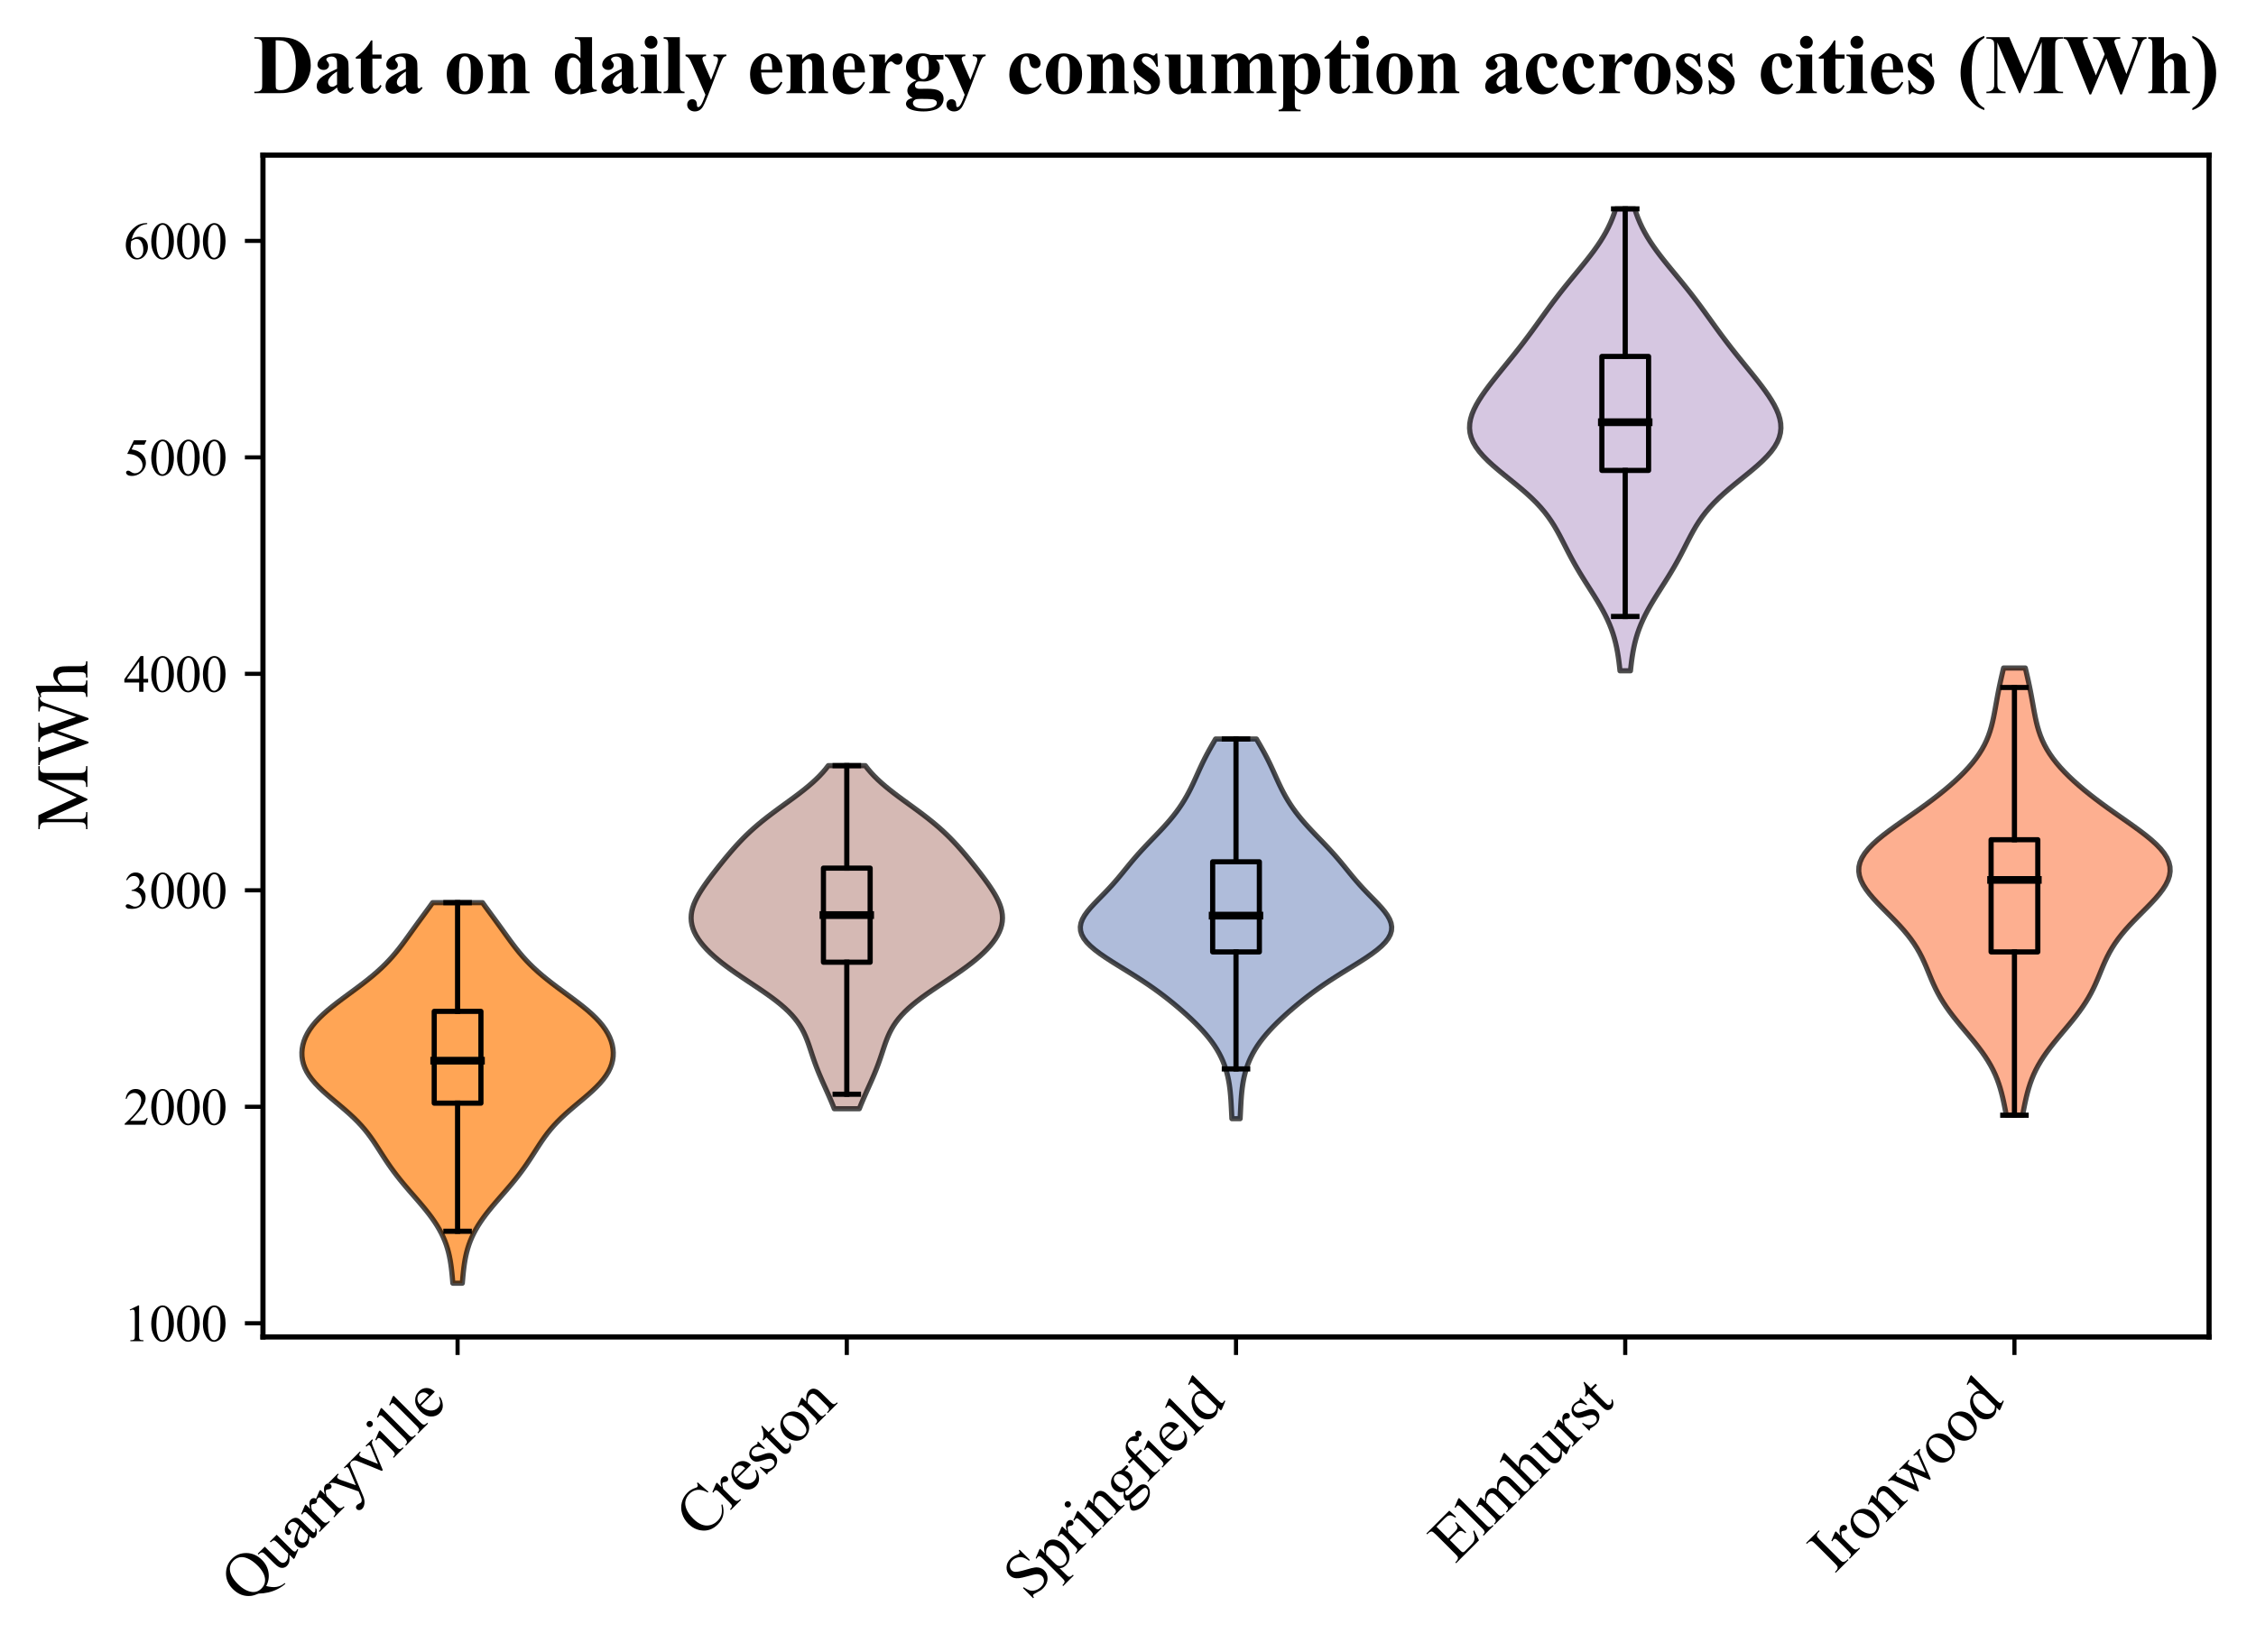 <?xml version="1.0" encoding="utf-8" standalone="no"?>
<!DOCTYPE svg PUBLIC "-//W3C//DTD SVG 1.1//EN"
  "http://www.w3.org/Graphics/SVG/1.1/DTD/svg11.dtd">
<svg xmlns:xlink="http://www.w3.org/1999/xlink" width="436.806pt" height="319.935pt" viewBox="0 0 436.806 319.935" xmlns="http://www.w3.org/2000/svg" version="1.1">
 <defs>
  <style type="text/css">*{stroke-linejoin: round; stroke-linecap: butt}</style>
 </defs>
 <g id="figure_1">
  <g id="patch_1">
   <path d="M 0 319.935 
L 436.806 319.935 
L 436.806 0 
L 0 0 
z
" style="fill: #ffffff"/>
  </g>
  <g id="axes_1">
   <g id="patch_2">
    <path d="M 50.916 258.9 
L 427.716 258.9 
L 427.716 30.045 
L 50.916 30.045 
z
" style="fill: #ffffff"/>
   </g>
   <g id="PolyCollection_1">
    <defs>
     <path id="mee88511839" d="M 89.514 -71.437 
L 87.678 -71.437 
L 87.615 -72.182 
L 87.547 -72.926 
L 87.471 -73.67 
L 87.385 -74.415 
L 87.283 -75.159 
L 87.162 -75.904 
L 87.018 -76.648 
L 86.846 -77.392 
L 86.643 -78.137 
L 86.405 -78.881 
L 86.129 -79.626 
L 85.814 -80.37 
L 85.457 -81.115 
L 85.058 -81.859 
L 84.617 -82.603 
L 84.135 -83.348 
L 83.615 -84.092 
L 83.059 -84.837 
L 82.473 -85.581 
L 81.862 -86.325 
L 81.232 -87.07 
L 80.589 -87.814 
L 79.941 -88.559 
L 79.294 -89.303 
L 78.655 -90.047 
L 78.029 -90.792 
L 77.42 -91.536 
L 76.832 -92.281 
L 76.266 -93.025 
L 75.723 -93.769 
L 75.202 -94.514 
L 74.7 -95.258 
L 74.212 -96.003 
L 73.734 -96.747 
L 73.258 -97.491 
L 72.775 -98.236 
L 72.278 -98.98 
L 71.757 -99.725 
L 71.202 -100.469 
L 70.605 -101.213 
L 69.959 -101.958 
L 69.262 -102.702 
L 68.513 -103.447 
L 67.715 -104.191 
L 66.875 -104.935 
L 66.005 -105.68 
L 65.118 -106.424 
L 64.232 -107.169 
L 63.364 -107.913 
L 62.532 -108.657 
L 61.752 -109.402 
L 61.04 -110.146 
L 60.406 -110.891 
L 59.858 -111.635 
L 59.4 -112.379 
L 59.035 -113.124 
L 58.76 -113.868 
L 58.574 -114.613 
L 58.472 -115.357 
L 58.452 -116.101 
L 58.51 -116.846 
L 58.646 -117.59 
L 58.859 -118.335 
L 59.15 -119.079 
L 59.521 -119.823 
L 59.973 -120.568 
L 60.509 -121.312 
L 61.127 -122.057 
L 61.826 -122.801 
L 62.601 -123.545 
L 63.445 -124.29 
L 64.349 -125.034 
L 65.3 -125.779 
L 66.287 -126.523 
L 67.293 -127.267 
L 68.306 -128.012 
L 69.31 -128.756 
L 70.293 -129.501 
L 71.244 -130.245 
L 72.156 -130.989 
L 73.021 -131.734 
L 73.837 -132.478 
L 74.603 -133.223 
L 75.321 -133.967 
L 75.994 -134.711 
L 76.627 -135.456 
L 77.227 -136.2 
L 77.801 -136.945 
L 78.356 -137.689 
L 78.898 -138.433 
L 79.434 -139.178 
L 79.969 -139.922 
L 80.506 -140.667 
L 81.047 -141.411 
L 81.593 -142.155 
L 82.141 -142.9 
L 82.688 -143.644 
L 83.232 -144.389 
L 83.768 -145.133 
L 93.424 -145.133 
L 93.424 -145.133 
L 93.959 -144.389 
L 94.503 -143.644 
L 95.051 -142.9 
L 95.599 -142.155 
L 96.144 -141.411 
L 96.685 -140.667 
L 97.223 -139.922 
L 97.757 -139.178 
L 98.294 -138.433 
L 98.836 -137.689 
L 99.391 -136.945 
L 99.965 -136.2 
L 100.565 -135.456 
L 101.198 -134.711 
L 101.871 -133.967 
L 102.588 -133.223 
L 103.355 -132.478 
L 104.171 -131.734 
L 105.036 -130.989 
L 105.948 -130.245 
L 106.899 -129.501 
L 107.882 -128.756 
L 108.886 -128.012 
L 109.899 -127.267 
L 110.905 -126.523 
L 111.892 -125.779 
L 112.843 -125.034 
L 113.747 -124.29 
L 114.591 -123.545 
L 115.366 -122.801 
L 116.065 -122.057 
L 116.683 -121.312 
L 117.218 -120.568 
L 117.671 -119.823 
L 118.042 -119.079 
L 118.333 -118.335 
L 118.546 -117.59 
L 118.681 -116.846 
L 118.74 -116.101 
L 118.72 -115.357 
L 118.618 -114.613 
L 118.432 -113.868 
L 118.157 -113.124 
L 117.792 -112.379 
L 117.334 -111.635 
L 116.786 -110.891 
L 116.152 -110.146 
L 115.44 -109.402 
L 114.66 -108.657 
L 113.828 -107.913 
L 112.96 -107.169 
L 112.074 -106.424 
L 111.187 -105.68 
L 110.317 -104.935 
L 109.477 -104.191 
L 108.679 -103.447 
L 107.929 -102.702 
L 107.232 -101.958 
L 106.587 -101.213 
L 105.99 -100.469 
L 105.435 -99.725 
L 104.914 -98.98 
L 104.416 -98.236 
L 103.934 -97.491 
L 103.458 -96.747 
L 102.98 -96.003 
L 102.492 -95.258 
L 101.99 -94.514 
L 101.469 -93.769 
L 100.926 -93.025 
L 100.36 -92.281 
L 99.772 -91.536 
L 99.163 -90.792 
L 98.537 -90.047 
L 97.898 -89.303 
L 97.251 -88.559 
L 96.603 -87.814 
L 95.96 -87.07 
L 95.33 -86.325 
L 94.719 -85.581 
L 94.133 -84.837 
L 93.577 -84.092 
L 93.057 -83.348 
L 92.575 -82.603 
L 92.134 -81.859 
L 91.735 -81.115 
L 91.378 -80.37 
L 91.062 -79.626 
L 90.787 -78.881 
L 90.549 -78.137 
L 90.346 -77.392 
L 90.174 -76.648 
L 90.029 -75.904 
L 89.909 -75.159 
L 89.807 -74.415 
L 89.721 -73.67 
L 89.645 -72.926 
L 89.577 -72.182 
L 89.514 -71.437 
z
" style="stroke: #000000; stroke-opacity: 0.7"/>
    </defs>
    <g clip-path="url(#pfff2746ba0)">
     <use xlink:href="#mee88511839" x="0" y="319.935" style="fill: #ff7f0e; fill-opacity: 0.7; stroke: #000000; stroke-opacity: 0.7"/>
    </g>
   </g>
   <g id="PolyCollection_2">
    <defs>
     <path id="m06b509eeb4" d="M 166.382 -105.225 
L 161.53 -105.225 
L 161.262 -105.896 
L 160.984 -106.567 
L 160.697 -107.238 
L 160.403 -107.91 
L 160.104 -108.581 
L 159.803 -109.252 
L 159.502 -109.923 
L 159.203 -110.594 
L 158.91 -111.265 
L 158.625 -111.936 
L 158.35 -112.608 
L 158.087 -113.279 
L 157.836 -113.95 
L 157.597 -114.621 
L 157.367 -115.292 
L 157.144 -115.963 
L 156.923 -116.635 
L 156.7 -117.306 
L 156.466 -117.977 
L 156.215 -118.648 
L 155.94 -119.319 
L 155.631 -119.99 
L 155.281 -120.661 
L 154.883 -121.333 
L 154.429 -122.004 
L 153.916 -122.675 
L 153.339 -123.346 
L 152.697 -124.017 
L 151.989 -124.688 
L 151.217 -125.359 
L 150.386 -126.031 
L 149.502 -126.702 
L 148.573 -127.373 
L 147.607 -128.044 
L 146.616 -128.715 
L 145.61 -129.386 
L 144.6 -130.057 
L 143.598 -130.729 
L 142.612 -131.4 
L 141.654 -132.071 
L 140.73 -132.742 
L 139.847 -133.413 
L 139.011 -134.084 
L 138.227 -134.755 
L 137.497 -135.427 
L 136.825 -136.098 
L 136.215 -136.769 
L 135.667 -137.44 
L 135.186 -138.111 
L 134.773 -138.782 
L 134.432 -139.454 
L 134.164 -140.125 
L 133.971 -140.796 
L 133.854 -141.467 
L 133.812 -142.138 
L 133.844 -142.809 
L 133.946 -143.48 
L 134.116 -144.152 
L 134.347 -144.823 
L 134.633 -145.494 
L 134.968 -146.165 
L 135.345 -146.836 
L 135.758 -147.507 
L 136.199 -148.178 
L 136.664 -148.85 
L 137.148 -149.521 
L 137.647 -150.192 
L 138.158 -150.863 
L 138.679 -151.534 
L 139.208 -152.205 
L 139.746 -152.876 
L 140.292 -153.548 
L 140.849 -154.219 
L 141.418 -154.89 
L 142.001 -155.561 
L 142.602 -156.232 
L 143.225 -156.903 
L 143.872 -157.574 
L 144.549 -158.246 
L 145.257 -158.917 
L 146 -159.588 
L 146.778 -160.259 
L 147.591 -160.93 
L 148.437 -161.601 
L 149.312 -162.273 
L 150.212 -162.944 
L 151.127 -163.615 
L 152.051 -164.286 
L 152.974 -164.957 
L 153.885 -165.628 
L 154.776 -166.299 
L 155.637 -166.971 
L 156.461 -167.642 
L 157.242 -168.313 
L 157.973 -168.984 
L 158.653 -169.655 
L 159.28 -170.326 
L 159.854 -170.997 
L 160.375 -171.669 
L 167.537 -171.669 
L 167.537 -171.669 
L 168.058 -170.997 
L 168.632 -170.326 
L 169.258 -169.655 
L 169.938 -168.984 
L 170.67 -168.313 
L 171.45 -167.642 
L 172.274 -166.971 
L 173.136 -166.299 
L 174.027 -165.628 
L 174.938 -164.957 
L 175.861 -164.286 
L 176.784 -163.615 
L 177.7 -162.944 
L 178.599 -162.273 
L 179.475 -161.601 
L 180.321 -160.93 
L 181.134 -160.259 
L 181.912 -159.588 
L 182.655 -158.917 
L 183.363 -158.246 
L 184.04 -157.574 
L 184.687 -156.903 
L 185.31 -156.232 
L 185.911 -155.561 
L 186.494 -154.89 
L 187.063 -154.219 
L 187.619 -153.548 
L 188.166 -152.876 
L 188.704 -152.205 
L 189.233 -151.534 
L 189.754 -150.863 
L 190.265 -150.192 
L 190.763 -149.521 
L 191.247 -148.85 
L 191.713 -148.178 
L 192.154 -147.507 
L 192.567 -146.836 
L 192.944 -146.165 
L 193.279 -145.494 
L 193.565 -144.823 
L 193.796 -144.152 
L 193.965 -143.48 
L 194.068 -142.809 
L 194.1 -142.138 
L 194.058 -141.467 
L 193.941 -140.796 
L 193.748 -140.125 
L 193.48 -139.454 
L 193.138 -138.782 
L 192.726 -138.111 
L 192.245 -137.44 
L 191.697 -136.769 
L 191.086 -136.098 
L 190.415 -135.427 
L 189.685 -134.755 
L 188.901 -134.084 
L 188.065 -133.413 
L 187.182 -132.742 
L 186.258 -132.071 
L 185.3 -131.4 
L 184.314 -130.729 
L 183.312 -130.057 
L 182.302 -129.386 
L 181.296 -128.715 
L 180.304 -128.044 
L 179.339 -127.373 
L 178.41 -126.702 
L 177.526 -126.031 
L 176.695 -125.359 
L 175.923 -124.688 
L 175.215 -124.017 
L 174.573 -123.346 
L 173.996 -122.675 
L 173.482 -122.004 
L 173.029 -121.333 
L 172.631 -120.661 
L 172.281 -119.99 
L 171.972 -119.319 
L 171.696 -118.648 
L 171.446 -117.977 
L 171.212 -117.306 
L 170.989 -116.635 
L 170.768 -115.963 
L 170.545 -115.292 
L 170.315 -114.621 
L 170.076 -113.95 
L 169.825 -113.279 
L 169.561 -112.608 
L 169.287 -111.936 
L 169.002 -111.265 
L 168.709 -110.594 
L 168.41 -109.923 
L 168.109 -109.252 
L 167.807 -108.581 
L 167.508 -107.91 
L 167.214 -107.238 
L 166.927 -106.567 
L 166.649 -105.896 
L 166.382 -105.225 
z
" style="stroke: #000000; stroke-opacity: 0.7"/>
    </defs>
    <g clip-path="url(#pfff2746ba0)">
     <use xlink:href="#m06b509eeb4" x="0" y="319.935" style="fill: #c49c94; fill-opacity: 0.7; stroke: #000000; stroke-opacity: 0.7"/>
    </g>
   </g>
   <g id="PolyCollection_3">
    <defs>
     <path id="m8af5378e24" d="M 240.112 -103.297 
L 238.52 -103.297 
L 238.481 -104.039 
L 238.444 -104.782 
L 238.407 -105.525 
L 238.367 -106.268 
L 238.321 -107.01 
L 238.265 -107.753 
L 238.196 -108.496 
L 238.111 -109.238 
L 238.006 -109.981 
L 237.878 -110.724 
L 237.723 -111.466 
L 237.538 -112.209 
L 237.321 -112.952 
L 237.068 -113.695 
L 236.777 -114.437 
L 236.443 -115.18 
L 236.066 -115.923 
L 235.643 -116.665 
L 235.173 -117.408 
L 234.654 -118.151 
L 234.088 -118.894 
L 233.475 -119.636 
L 232.819 -120.379 
L 232.12 -121.122 
L 231.384 -121.864 
L 230.613 -122.607 
L 229.81 -123.35 
L 228.978 -124.092 
L 228.117 -124.835 
L 227.228 -125.578 
L 226.309 -126.321 
L 225.357 -127.063 
L 224.368 -127.806 
L 223.339 -128.549 
L 222.268 -129.291 
L 221.156 -130.034 
L 220.006 -130.777 
L 218.824 -131.52 
L 217.623 -132.262 
L 216.419 -133.005 
L 215.232 -133.748 
L 214.086 -134.49 
L 213.005 -135.233 
L 212.017 -135.976 
L 211.146 -136.719 
L 210.415 -137.461 
L 209.843 -138.204 
L 209.441 -138.947 
L 209.218 -139.689 
L 209.172 -140.432 
L 209.296 -141.175 
L 209.577 -141.917 
L 209.994 -142.66 
L 210.525 -143.403 
L 211.144 -144.146 
L 211.824 -144.888 
L 212.539 -145.631 
L 213.268 -146.374 
L 213.992 -147.116 
L 214.697 -147.859 
L 215.378 -148.602 
L 216.033 -149.345 
L 216.663 -150.087 
L 217.276 -150.83 
L 217.88 -151.573 
L 218.485 -152.315 
L 219.1 -153.058 
L 219.731 -153.801 
L 220.382 -154.544 
L 221.056 -155.286 
L 221.748 -156.029 
L 222.456 -156.772 
L 223.172 -157.514 
L 223.888 -158.257 
L 224.596 -159 
L 225.288 -159.742 
L 225.957 -160.485 
L 226.597 -161.228 
L 227.204 -161.971 
L 227.777 -162.713 
L 228.314 -163.456 
L 228.815 -164.199 
L 229.282 -164.941 
L 229.717 -165.684 
L 230.124 -166.427 
L 230.507 -167.17 
L 230.869 -167.912 
L 231.216 -168.655 
L 231.553 -169.398 
L 231.887 -170.14 
L 232.223 -170.883 
L 232.566 -171.626 
L 232.92 -172.369 
L 233.29 -173.111 
L 233.677 -173.854 
L 234.08 -174.597 
L 234.497 -175.339 
L 234.925 -176.082 
L 235.358 -176.825 
L 243.274 -176.825 
L 243.274 -176.825 
L 243.707 -176.082 
L 244.135 -175.339 
L 244.552 -174.597 
L 244.955 -173.854 
L 245.342 -173.111 
L 245.711 -172.369 
L 246.066 -171.626 
L 246.409 -170.883 
L 246.745 -170.14 
L 247.079 -169.398 
L 247.416 -168.655 
L 247.763 -167.912 
L 248.125 -167.17 
L 248.507 -166.427 
L 248.914 -165.684 
L 249.35 -164.941 
L 249.817 -164.199 
L 250.318 -163.456 
L 250.855 -162.713 
L 251.428 -161.971 
L 252.035 -161.228 
L 252.675 -160.485 
L 253.344 -159.742 
L 254.036 -159 
L 254.744 -158.257 
L 255.46 -157.514 
L 256.176 -156.772 
L 256.883 -156.029 
L 257.576 -155.286 
L 258.25 -154.544 
L 258.901 -153.801 
L 259.532 -153.058 
L 260.147 -152.315 
L 260.752 -151.573 
L 261.356 -150.83 
L 261.969 -150.087 
L 262.599 -149.345 
L 263.253 -148.602 
L 263.934 -147.859 
L 264.64 -147.116 
L 265.364 -146.374 
L 266.093 -145.631 
L 266.808 -144.888 
L 267.488 -144.146 
L 268.107 -143.403 
L 268.638 -142.66 
L 269.055 -141.917 
L 269.336 -141.175 
L 269.46 -140.432 
L 269.414 -139.689 
L 269.19 -138.947 
L 268.789 -138.204 
L 268.217 -137.461 
L 267.486 -136.719 
L 266.615 -135.976 
L 265.626 -135.233 
L 264.546 -134.49 
L 263.399 -133.748 
L 262.212 -133.005 
L 261.008 -132.262 
L 259.808 -131.52 
L 258.626 -130.777 
L 257.476 -130.034 
L 256.363 -129.291 
L 255.293 -128.549 
L 254.264 -127.806 
L 253.275 -127.063 
L 252.323 -126.321 
L 251.404 -125.578 
L 250.515 -124.835 
L 249.654 -124.092 
L 248.822 -123.35 
L 248.019 -122.607 
L 247.248 -121.864 
L 246.512 -121.122 
L 245.813 -120.379 
L 245.156 -119.636 
L 244.544 -118.894 
L 243.978 -118.151 
L 243.459 -117.408 
L 242.989 -116.665 
L 242.566 -115.923 
L 242.189 -115.18 
L 241.855 -114.437 
L 241.564 -113.695 
L 241.311 -112.952 
L 241.093 -112.209 
L 240.909 -111.466 
L 240.754 -110.724 
L 240.626 -109.981 
L 240.521 -109.238 
L 240.435 -108.496 
L 240.367 -107.753 
L 240.311 -107.01 
L 240.265 -106.268 
L 240.225 -105.525 
L 240.188 -104.782 
L 240.151 -104.039 
L 240.112 -103.297 
z
" style="stroke: #000000; stroke-opacity: 0.7"/>
    </defs>
    <g clip-path="url(#pfff2746ba0)">
     <use xlink:href="#m8af5378e24" x="0" y="319.935" style="fill: #8da0cb; fill-opacity: 0.7; stroke: #000000; stroke-opacity: 0.7"/>
    </g>
   </g>
   <g id="PolyCollection_4">
    <defs>
     <path id="mc1fb59db18" d="M 315.691 -190.03 
L 313.661 -190.03 
L 313.563 -190.933 
L 313.454 -191.837 
L 313.328 -192.74 
L 313.181 -193.644 
L 313.009 -194.548 
L 312.806 -195.451 
L 312.569 -196.355 
L 312.293 -197.259 
L 311.976 -198.162 
L 311.618 -199.066 
L 311.219 -199.969 
L 310.78 -200.873 
L 310.304 -201.777 
L 309.796 -202.68 
L 309.262 -203.584 
L 308.708 -204.487 
L 308.14 -205.391 
L 307.567 -206.295 
L 306.994 -207.198 
L 306.429 -208.102 
L 305.876 -209.006 
L 305.34 -209.909 
L 304.822 -210.813 
L 304.324 -211.716 
L 303.843 -212.62 
L 303.376 -213.524 
L 302.916 -214.427 
L 302.455 -215.331 
L 301.984 -216.234 
L 301.491 -217.138 
L 300.966 -218.042 
L 300.395 -218.945 
L 299.77 -219.849 
L 299.079 -220.753 
L 298.317 -221.656 
L 297.48 -222.56 
L 296.568 -223.463 
L 295.588 -224.367 
L 294.547 -225.271 
L 293.461 -226.174 
L 292.348 -227.078 
L 291.23 -227.981 
L 290.13 -228.885 
L 289.075 -229.789 
L 288.088 -230.692 
L 287.193 -231.596 
L 286.409 -232.5 
L 285.752 -233.403 
L 285.232 -234.307 
L 284.856 -235.21 
L 284.624 -236.114 
L 284.532 -237.018 
L 284.573 -237.921 
L 284.737 -238.825 
L 285.011 -239.728 
L 285.383 -240.632 
L 285.838 -241.536 
L 286.363 -242.439 
L 286.947 -243.343 
L 287.577 -244.246 
L 288.244 -245.15 
L 288.939 -246.054 
L 289.653 -246.957 
L 290.38 -247.861 
L 291.113 -248.765 
L 291.847 -249.668 
L 292.578 -250.572 
L 293.301 -251.475 
L 294.015 -252.379 
L 294.716 -253.283 
L 295.404 -254.186 
L 296.081 -255.09 
L 296.746 -255.993 
L 297.403 -256.897 
L 298.054 -257.801 
L 298.705 -258.704 
L 299.359 -259.608 
L 300.019 -260.512 
L 300.69 -261.415 
L 301.375 -262.319 
L 302.074 -263.222 
L 302.788 -264.126 
L 303.516 -265.03 
L 304.254 -265.933 
L 304.998 -266.837 
L 305.743 -267.74 
L 306.482 -268.644 
L 307.209 -269.548 
L 307.915 -270.451 
L 308.594 -271.355 
L 309.239 -272.259 
L 309.846 -273.162 
L 310.409 -274.066 
L 310.926 -274.969 
L 311.397 -275.873 
L 311.82 -276.777 
L 312.198 -277.68 
L 312.533 -278.584 
L 312.828 -279.487 
L 316.524 -279.487 
L 316.524 -279.487 
L 316.819 -278.584 
L 317.154 -277.68 
L 317.532 -276.777 
L 317.955 -275.873 
L 318.426 -274.969 
L 318.943 -274.066 
L 319.506 -273.162 
L 320.113 -272.259 
L 320.758 -271.355 
L 321.437 -270.451 
L 322.143 -269.548 
L 322.869 -268.644 
L 323.609 -267.74 
L 324.354 -266.837 
L 325.098 -265.933 
L 325.836 -265.03 
L 326.564 -264.126 
L 327.278 -263.222 
L 327.977 -262.319 
L 328.661 -261.415 
L 329.333 -260.512 
L 329.993 -259.608 
L 330.647 -258.704 
L 331.297 -257.801 
L 331.949 -256.897 
L 332.606 -255.993 
L 333.271 -255.09 
L 333.947 -254.186 
L 334.636 -253.283 
L 335.337 -252.379 
L 336.051 -251.475 
L 336.774 -250.572 
L 337.505 -249.668 
L 338.239 -248.765 
L 338.972 -247.861 
L 339.699 -246.957 
L 340.413 -246.054 
L 341.107 -245.15 
L 341.774 -244.246 
L 342.405 -243.343 
L 342.988 -242.439 
L 343.514 -241.536 
L 343.969 -240.632 
L 344.34 -239.728 
L 344.615 -238.825 
L 344.779 -237.921 
L 344.82 -237.018 
L 344.728 -236.114 
L 344.496 -235.21 
L 344.12 -234.307 
L 343.6 -233.403 
L 342.943 -232.5 
L 342.159 -231.596 
L 341.264 -230.692 
L 340.277 -229.789 
L 339.222 -228.885 
L 338.122 -227.981 
L 337.004 -227.078 
L 335.891 -226.174 
L 334.805 -225.271 
L 333.764 -224.367 
L 332.784 -223.463 
L 331.872 -222.56 
L 331.035 -221.656 
L 330.273 -220.753 
L 329.582 -219.849 
L 328.956 -218.945 
L 328.386 -218.042 
L 327.861 -217.138 
L 327.368 -216.234 
L 326.897 -215.331 
L 326.436 -214.427 
L 325.976 -213.524 
L 325.509 -212.62 
L 325.028 -211.716 
L 324.53 -210.813 
L 324.012 -209.909 
L 323.476 -209.006 
L 322.923 -208.102 
L 322.358 -207.198 
L 321.785 -206.295 
L 321.212 -205.391 
L 320.644 -204.487 
L 320.09 -203.584 
L 319.556 -202.68 
L 319.048 -201.777 
L 318.572 -200.873 
L 318.133 -199.969 
L 317.734 -199.066 
L 317.375 -198.162 
L 317.059 -197.259 
L 316.783 -196.355 
L 316.546 -195.451 
L 316.343 -194.548 
L 316.171 -193.644 
L 316.024 -192.74 
L 315.898 -191.837 
L 315.789 -190.933 
L 315.691 -190.03 
z
" style="stroke: #000000; stroke-opacity: 0.7"/>
    </defs>
    <g clip-path="url(#pfff2746ba0)">
     <use xlink:href="#mc1fb59db18" x="0" y="319.935" style="fill: #c5b0d5; fill-opacity: 0.7; stroke: #000000; stroke-opacity: 0.7"/>
    </g>
   </g>
   <g id="PolyCollection_5">
    <defs>
     <path id="m8e2cc516ee" d="M 391.619 -103.967 
L 388.453 -103.967 
L 388.291 -104.842 
L 388.12 -105.717 
L 387.937 -106.592 
L 387.738 -107.467 
L 387.518 -108.341 
L 387.272 -109.216 
L 386.993 -110.091 
L 386.675 -110.966 
L 386.313 -111.841 
L 385.904 -112.716 
L 385.443 -113.59 
L 384.93 -114.465 
L 384.367 -115.34 
L 383.756 -116.215 
L 383.103 -117.09 
L 382.415 -117.965 
L 381.701 -118.839 
L 380.971 -119.714 
L 380.236 -120.589 
L 379.505 -121.464 
L 378.789 -122.339 
L 378.098 -123.213 
L 377.439 -124.088 
L 376.819 -124.963 
L 376.242 -125.838 
L 375.709 -126.713 
L 375.221 -127.588 
L 374.775 -128.462 
L 374.364 -129.337 
L 373.981 -130.212 
L 373.617 -131.087 
L 373.259 -131.962 
L 372.895 -132.836 
L 372.513 -133.711 
L 372.101 -134.586 
L 371.648 -135.461 
L 371.145 -136.336 
L 370.588 -137.211 
L 369.971 -138.085 
L 369.294 -138.96 
L 368.561 -139.835 
L 367.778 -140.71 
L 366.953 -141.585 
L 366.099 -142.459 
L 365.229 -143.334 
L 364.361 -144.209 
L 363.513 -145.084 
L 362.706 -145.959 
L 361.962 -146.834 
L 361.3 -147.708 
L 360.744 -148.583 
L 360.313 -149.458 
L 360.024 -150.333 
L 359.892 -151.208 
L 359.927 -152.083 
L 360.134 -152.957 
L 360.514 -153.832 
L 361.061 -154.707 
L 361.765 -155.582 
L 362.61 -156.457 
L 363.577 -157.331 
L 364.645 -158.206 
L 365.792 -159.081 
L 366.993 -159.956 
L 368.228 -160.831 
L 369.477 -161.706 
L 370.723 -162.58 
L 371.953 -163.455 
L 373.155 -164.33 
L 374.322 -165.205 
L 375.449 -166.08 
L 376.531 -166.954 
L 377.565 -167.829 
L 378.548 -168.704 
L 379.478 -169.579 
L 380.35 -170.454 
L 381.162 -171.329 
L 381.91 -172.203 
L 382.591 -173.078 
L 383.205 -173.953 
L 383.751 -174.828 
L 384.229 -175.703 
L 384.644 -176.577 
L 385 -177.452 
L 385.303 -178.327 
L 385.562 -179.202 
L 385.784 -180.077 
L 385.978 -180.952 
L 386.153 -181.826 
L 386.315 -182.701 
L 386.473 -183.576 
L 386.631 -184.451 
L 386.793 -185.326 
L 386.962 -186.201 
L 387.14 -187.075 
L 387.327 -187.95 
L 387.523 -188.825 
L 387.725 -189.7 
L 387.932 -190.575 
L 392.14 -190.575 
L 392.14 -190.575 
L 392.347 -189.7 
L 392.549 -188.825 
L 392.745 -187.95 
L 392.932 -187.075 
L 393.11 -186.201 
L 393.279 -185.326 
L 393.441 -184.451 
L 393.599 -183.576 
L 393.756 -182.701 
L 393.919 -181.826 
L 394.094 -180.952 
L 394.288 -180.077 
L 394.51 -179.202 
L 394.769 -178.327 
L 395.072 -177.452 
L 395.428 -176.577 
L 395.843 -175.703 
L 396.321 -174.828 
L 396.867 -173.953 
L 397.48 -173.078 
L 398.162 -172.203 
L 398.91 -171.329 
L 399.722 -170.454 
L 400.594 -169.579 
L 401.523 -168.704 
L 402.507 -167.829 
L 403.541 -166.954 
L 404.623 -166.08 
L 405.749 -165.205 
L 406.917 -164.33 
L 408.119 -163.455 
L 409.349 -162.58 
L 410.595 -161.706 
L 411.844 -160.831 
L 413.079 -159.956 
L 414.28 -159.081 
L 415.427 -158.206 
L 416.495 -157.331 
L 417.462 -156.457 
L 418.307 -155.582 
L 419.011 -154.707 
L 419.558 -153.832 
L 419.938 -152.957 
L 420.145 -152.083 
L 420.18 -151.208 
L 420.048 -150.333 
L 419.759 -149.458 
L 419.328 -148.583 
L 418.772 -147.708 
L 418.11 -146.834 
L 417.366 -145.959 
L 416.559 -145.084 
L 415.711 -144.209 
L 414.843 -143.334 
L 413.973 -142.459 
L 413.119 -141.585 
L 412.294 -140.71 
L 411.511 -139.835 
L 410.778 -138.96 
L 410.101 -138.085 
L 409.484 -137.211 
L 408.926 -136.336 
L 408.424 -135.461 
L 407.971 -134.586 
L 407.559 -133.711 
L 407.177 -132.836 
L 406.813 -131.962 
L 406.455 -131.087 
L 406.09 -130.212 
L 405.708 -129.337 
L 405.297 -128.462 
L 404.851 -127.588 
L 404.363 -126.713 
L 403.83 -125.838 
L 403.253 -124.963 
L 402.633 -124.088 
L 401.974 -123.213 
L 401.282 -122.339 
L 400.567 -121.464 
L 399.836 -120.589 
L 399.1 -119.714 
L 398.37 -118.839 
L 397.657 -117.965 
L 396.969 -117.09 
L 396.316 -116.215 
L 395.705 -115.34 
L 395.142 -114.465 
L 394.629 -113.59 
L 394.168 -112.716 
L 393.758 -111.841 
L 393.397 -110.966 
L 393.079 -110.091 
L 392.8 -109.216 
L 392.553 -108.341 
L 392.334 -107.467 
L 392.135 -106.592 
L 391.952 -105.717 
L 391.781 -104.842 
L 391.619 -103.967 
z
" style="stroke: #000000; stroke-opacity: 0.7"/>
    </defs>
    <g clip-path="url(#pfff2746ba0)">
     <use xlink:href="#m8e2cc516ee" x="0" y="319.935" style="fill: #fc8d62; fill-opacity: 0.7; stroke: #000000; stroke-opacity: 0.7"/>
    </g>
   </g>
   <g id="matplotlib.axis_1">
    <g id="xtick_1">
     <g id="line2d_1">
      <defs>
       <path id="m652d782744" d="M 0 0 
L 0 3.5 
" style="stroke: #000000; stroke-width: 0.8"/>
      </defs>
      <g>
       <use xlink:href="#m652d782744" x="88.596" y="258.9" style="stroke: #000000; stroke-width: 0.8"/>
      </g>
     </g>
     <g id="text_1">
      <!-- Quarryville -->
      <g transform="translate(47.653 310.904) rotate(-45) scale(0.12 -0.12)">
       <defs>
        <path id="TimesNewRomanPSMT-51" d="M 2819 -47 
Q 3138 -597 3508 -856 
Q 3878 -1116 4350 -1153 
L 4350 -1253 
Q 3919 -1238 3428 -1080 
Q 2938 -922 2498 -642 
Q 2059 -363 1741 -47 
Q 1291 134 1028 338 
Q 647 641 436 1083 
Q 225 1525 225 2128 
Q 225 3078 840 3706 
Q 1456 4334 2331 4334 
Q 3163 4334 3770 3704 
Q 4378 3075 4378 2116 
Q 4378 1338 3945 750 
Q 3513 163 2819 -47 
z
M 2294 4094 
Q 1725 4094 1378 3688 
Q 941 3178 941 2128 
Q 941 1100 1384 544 
Q 1728 116 2294 116 
Q 2881 116 3241 544 
Q 3663 1050 3663 2038 
Q 3663 2797 3431 3316 
Q 3253 3716 2958 3905 
Q 2663 4094 2294 4094 
z
" transform="scale(0.016)"/>
        <path id="TimesNewRomanPSMT-75" d="M 2709 2863 
L 2709 1128 
Q 2709 631 2732 520 
Q 2756 409 2807 365 
Q 2859 322 2928 322 
Q 3025 322 3147 375 
L 3191 266 
L 2334 -88 
L 2194 -88 
L 2194 519 
Q 1825 119 1631 15 
Q 1438 -88 1222 -88 
Q 981 -88 804 51 
Q 628 191 559 409 
Q 491 628 491 1028 
L 491 2306 
Q 491 2509 447 2587 
Q 403 2666 317 2708 
Q 231 2750 6 2747 
L 6 2863 
L 1009 2863 
L 1009 947 
Q 1009 547 1148 422 
Q 1288 297 1484 297 
Q 1619 297 1789 381 
Q 1959 466 2194 703 
L 2194 2325 
Q 2194 2569 2105 2655 
Q 2016 2741 1734 2747 
L 1734 2863 
L 2709 2863 
z
" transform="scale(0.016)"/>
        <path id="TimesNewRomanPSMT-61" d="M 1822 413 
Q 1381 72 1269 19 
Q 1100 -59 909 -59 
Q 613 -59 420 144 
Q 228 347 228 678 
Q 228 888 322 1041 
Q 450 1253 767 1440 
Q 1084 1628 1822 1897 
L 1822 2009 
Q 1822 2438 1686 2597 
Q 1550 2756 1291 2756 
Q 1094 2756 978 2650 
Q 859 2544 859 2406 
L 866 2225 
Q 866 2081 792 2003 
Q 719 1925 600 1925 
Q 484 1925 411 2006 
Q 338 2088 338 2228 
Q 338 2497 613 2722 
Q 888 2947 1384 2947 
Q 1766 2947 2009 2819 
Q 2194 2722 2281 2516 
Q 2338 2381 2338 1966 
L 2338 994 
Q 2338 584 2353 492 
Q 2369 400 2405 369 
Q 2441 338 2488 338 
Q 2538 338 2575 359 
Q 2641 400 2828 588 
L 2828 413 
Q 2478 -56 2159 -56 
Q 2006 -56 1915 50 
Q 1825 156 1822 413 
z
M 1822 616 
L 1822 1706 
Q 1350 1519 1213 1441 
Q 966 1303 859 1153 
Q 753 1003 753 825 
Q 753 600 887 451 
Q 1022 303 1197 303 
Q 1434 303 1822 616 
z
" transform="scale(0.016)"/>
        <path id="TimesNewRomanPSMT-72" d="M 1038 2947 
L 1038 2303 
Q 1397 2947 1775 2947 
Q 1947 2947 2059 2842 
Q 2172 2738 2172 2600 
Q 2172 2478 2090 2393 
Q 2009 2309 1897 2309 
Q 1788 2309 1652 2417 
Q 1516 2525 1450 2525 
Q 1394 2525 1328 2463 
Q 1188 2334 1038 2041 
L 1038 669 
Q 1038 431 1097 309 
Q 1138 225 1241 169 
Q 1344 113 1538 113 
L 1538 0 
L 72 0 
L 72 113 
Q 291 113 397 181 
Q 475 231 506 341 
Q 522 394 522 644 
L 522 1753 
Q 522 2253 501 2348 
Q 481 2444 426 2487 
Q 372 2531 291 2531 
Q 194 2531 72 2484 
L 41 2597 
L 906 2947 
L 1038 2947 
z
" transform="scale(0.016)"/>
        <path id="TimesNewRomanPSMT-79" d="M 38 2863 
L 1372 2863 
L 1372 2747 
L 1306 2747 
Q 1166 2747 1095 2686 
Q 1025 2625 1025 2534 
Q 1025 2413 1128 2197 
L 1825 753 
L 2466 2334 
Q 2519 2463 2519 2588 
Q 2519 2644 2497 2672 
Q 2472 2706 2419 2726 
Q 2366 2747 2231 2747 
L 2231 2863 
L 3163 2863 
L 3163 2747 
Q 3047 2734 2984 2696 
Q 2922 2659 2847 2556 
Q 2819 2513 2741 2316 
L 1575 -541 
Q 1406 -956 1132 -1168 
Q 859 -1381 606 -1381 
Q 422 -1381 303 -1275 
Q 184 -1169 184 -1031 
Q 184 -900 270 -820 
Q 356 -741 506 -741 
Q 609 -741 788 -809 
Q 913 -856 944 -856 
Q 1038 -856 1148 -759 
Q 1259 -663 1372 -384 
L 1575 113 
L 547 2272 
Q 500 2369 397 2513 
Q 319 2622 269 2659 
Q 197 2709 38 2747 
L 38 2863 
z
" transform="scale(0.016)"/>
        <path id="TimesNewRomanPSMT-76" d="M 53 2863 
L 1400 2863 
L 1400 2747 
L 1313 2747 
Q 1191 2747 1127 2687 
Q 1063 2628 1063 2528 
Q 1063 2419 1128 2269 
L 1794 688 
L 2463 2328 
Q 2534 2503 2534 2594 
Q 2534 2638 2509 2666 
Q 2475 2713 2422 2730 
Q 2369 2747 2206 2747 
L 2206 2863 
L 3141 2863 
L 3141 2747 
Q 2978 2734 2916 2681 
Q 2806 2588 2719 2369 
L 1703 -88 
L 1575 -88 
L 553 2328 
Q 484 2497 421 2570 
Q 359 2644 263 2694 
Q 209 2722 53 2747 
L 53 2863 
z
" transform="scale(0.016)"/>
        <path id="TimesNewRomanPSMT-69" d="M 928 4444 
Q 1059 4444 1151 4351 
Q 1244 4259 1244 4128 
Q 1244 3997 1151 3903 
Q 1059 3809 928 3809 
Q 797 3809 703 3903 
Q 609 3997 609 4128 
Q 609 4259 701 4351 
Q 794 4444 928 4444 
z
M 1188 2947 
L 1188 647 
Q 1188 378 1227 289 
Q 1266 200 1342 156 
Q 1419 113 1622 113 
L 1622 0 
L 231 0 
L 231 113 
Q 441 113 512 153 
Q 584 194 626 287 
Q 669 381 669 647 
L 669 1750 
Q 669 2216 641 2353 
Q 619 2453 572 2492 
Q 525 2531 444 2531 
Q 356 2531 231 2484 
L 188 2597 
L 1050 2947 
L 1188 2947 
z
" transform="scale(0.016)"/>
        <path id="TimesNewRomanPSMT-6c" d="M 1184 4444 
L 1184 647 
Q 1184 378 1223 290 
Q 1263 203 1344 158 
Q 1425 113 1647 113 
L 1647 0 
L 244 0 
L 244 113 
Q 441 113 512 153 
Q 584 194 625 287 
Q 666 381 666 647 
L 666 3247 
Q 666 3731 644 3842 
Q 622 3953 573 3993 
Q 525 4034 450 4034 
Q 369 4034 244 3984 
L 191 4094 
L 1044 4444 
L 1184 4444 
z
" transform="scale(0.016)"/>
        <path id="TimesNewRomanPSMT-65" d="M 681 1784 
Q 678 1147 991 784 
Q 1303 422 1725 422 
Q 2006 422 2214 576 
Q 2422 731 2563 1106 
L 2659 1044 
Q 2594 616 2278 264 
Q 1963 -88 1488 -88 
Q 972 -88 605 314 
Q 238 716 238 1394 
Q 238 2128 614 2539 
Q 991 2950 1559 2950 
Q 2041 2950 2350 2633 
Q 2659 2316 2659 1784 
L 681 1784 
z
M 681 1966 
L 2006 1966 
Q 1991 2241 1941 2353 
Q 1863 2528 1708 2628 
Q 1553 2728 1384 2728 
Q 1125 2728 920 2526 
Q 716 2325 681 1966 
z
" transform="scale(0.016)"/>
       </defs>
       <use xlink:href="#TimesNewRomanPSMT-51"/>
       <use xlink:href="#TimesNewRomanPSMT-75" x="72.217"/>
       <use xlink:href="#TimesNewRomanPSMT-61" x="122.217"/>
       <use xlink:href="#TimesNewRomanPSMT-72" x="166.602"/>
       <use xlink:href="#TimesNewRomanPSMT-72" x="199.902"/>
       <use xlink:href="#TimesNewRomanPSMT-79" x="233.203"/>
       <use xlink:href="#TimesNewRomanPSMT-76" x="283.203"/>
       <use xlink:href="#TimesNewRomanPSMT-69" x="333.203"/>
       <use xlink:href="#TimesNewRomanPSMT-6c" x="360.986"/>
       <use xlink:href="#TimesNewRomanPSMT-6c" x="388.77"/>
       <use xlink:href="#TimesNewRomanPSMT-65" x="416.553"/>
      </g>
     </g>
    </g>
    <g id="xtick_2">
     <g id="line2d_2">
      <g>
       <use xlink:href="#m652d782744" x="163.956" y="258.9" style="stroke: #000000; stroke-width: 0.8"/>
      </g>
     </g>
     <g id="text_2">
      <!-- Creston -->
      <g transform="translate(135.744 298.189) rotate(-45) scale(0.12 -0.12)">
       <defs>
        <path id="TimesNewRomanPSMT-43" d="M 3853 4334 
L 3950 2894 
L 3853 2894 
Q 3659 3541 3300 3825 
Q 2941 4109 2438 4109 
Q 2016 4109 1675 3895 
Q 1334 3681 1139 3212 
Q 944 2744 944 2047 
Q 944 1472 1128 1050 
Q 1313 628 1683 403 
Q 2053 178 2528 178 
Q 2941 178 3256 354 
Q 3572 531 3950 1056 
L 4047 994 
Q 3728 428 3303 165 
Q 2878 -97 2294 -97 
Q 1241 -97 663 684 
Q 231 1266 231 2053 
Q 231 2688 515 3219 
Q 800 3750 1298 4042 
Q 1797 4334 2388 4334 
Q 2847 4334 3294 4109 
Q 3425 4041 3481 4041 
Q 3566 4041 3628 4100 
Q 3709 4184 3744 4334 
L 3853 4334 
z
" transform="scale(0.016)"/>
        <path id="TimesNewRomanPSMT-73" d="M 2050 2947 
L 2050 1972 
L 1947 1972 
Q 1828 2431 1642 2597 
Q 1456 2763 1169 2763 
Q 950 2763 815 2647 
Q 681 2531 681 2391 
Q 681 2216 781 2091 
Q 878 1963 1175 1819 
L 1631 1597 
Q 2266 1288 2266 781 
Q 2266 391 1970 151 
Q 1675 -88 1309 -88 
Q 1047 -88 709 6 
Q 606 38 541 38 
Q 469 38 428 -44 
L 325 -44 
L 325 978 
L 428 978 
Q 516 541 762 319 
Q 1009 97 1316 97 
Q 1531 97 1667 223 
Q 1803 350 1803 528 
Q 1803 744 1651 891 
Q 1500 1038 1047 1263 
Q 594 1488 453 1669 
Q 313 1847 313 2119 
Q 313 2472 555 2709 
Q 797 2947 1181 2947 
Q 1350 2947 1591 2875 
Q 1750 2828 1803 2828 
Q 1853 2828 1881 2850 
Q 1909 2872 1947 2947 
L 2050 2947 
z
" transform="scale(0.016)"/>
        <path id="TimesNewRomanPSMT-74" d="M 1031 3803 
L 1031 2863 
L 1700 2863 
L 1700 2644 
L 1031 2644 
L 1031 788 
Q 1031 509 1111 412 
Q 1191 316 1316 316 
Q 1419 316 1516 380 
Q 1613 444 1666 569 
L 1788 569 
Q 1678 263 1478 108 
Q 1278 -47 1066 -47 
Q 922 -47 784 33 
Q 647 113 581 261 
Q 516 409 516 719 
L 516 2644 
L 63 2644 
L 63 2747 
Q 234 2816 414 2980 
Q 594 3144 734 3369 
Q 806 3488 934 3803 
L 1031 3803 
z
" transform="scale(0.016)"/>
        <path id="TimesNewRomanPSMT-6f" d="M 1600 2947 
Q 2250 2947 2644 2453 
Q 2978 2031 2978 1484 
Q 2978 1100 2793 706 
Q 2609 313 2286 112 
Q 1963 -88 1566 -88 
Q 919 -88 538 428 
Q 216 863 216 1403 
Q 216 1797 411 2186 
Q 606 2575 925 2761 
Q 1244 2947 1600 2947 
z
M 1503 2744 
Q 1338 2744 1170 2645 
Q 1003 2547 900 2300 
Q 797 2053 797 1666 
Q 797 1041 1045 587 
Q 1294 134 1700 134 
Q 2003 134 2200 384 
Q 2397 634 2397 1244 
Q 2397 2006 2069 2444 
Q 1847 2744 1503 2744 
z
" transform="scale(0.016)"/>
        <path id="TimesNewRomanPSMT-6e" d="M 1034 2341 
Q 1538 2947 1994 2947 
Q 2228 2947 2397 2830 
Q 2566 2713 2666 2444 
Q 2734 2256 2734 1869 
L 2734 647 
Q 2734 375 2778 278 
Q 2813 200 2889 156 
Q 2966 113 3172 113 
L 3172 0 
L 1756 0 
L 1756 113 
L 1816 113 
Q 2016 113 2095 173 
Q 2175 234 2206 353 
Q 2219 400 2219 647 
L 2219 1819 
Q 2219 2209 2117 2386 
Q 2016 2563 1775 2563 
Q 1403 2563 1034 2156 
L 1034 647 
Q 1034 356 1069 288 
Q 1113 197 1189 155 
Q 1266 113 1500 113 
L 1500 0 
L 84 0 
L 84 113 
L 147 113 
Q 366 113 442 223 
Q 519 334 519 647 
L 519 1709 
Q 519 2225 495 2337 
Q 472 2450 423 2490 
Q 375 2531 294 2531 
Q 206 2531 84 2484 
L 38 2597 
L 900 2947 
L 1034 2947 
L 1034 2341 
z
" transform="scale(0.016)"/>
       </defs>
       <use xlink:href="#TimesNewRomanPSMT-43"/>
       <use xlink:href="#TimesNewRomanPSMT-72" x="66.699"/>
       <use xlink:href="#TimesNewRomanPSMT-65" x="100"/>
       <use xlink:href="#TimesNewRomanPSMT-73" x="144.385"/>
       <use xlink:href="#TimesNewRomanPSMT-74" x="183.301"/>
       <use xlink:href="#TimesNewRomanPSMT-6f" x="211.084"/>
       <use xlink:href="#TimesNewRomanPSMT-6e" x="261.084"/>
      </g>
     </g>
    </g>
    <g id="xtick_3">
     <g id="line2d_3">
      <g>
       <use xlink:href="#m652d782744" x="239.316" y="258.9" style="stroke: #000000; stroke-width: 0.8"/>
      </g>
     </g>
     <g id="text_3">
      <!-- Springfield -->
      <g transform="translate(199.307 309.971) rotate(-45) scale(0.12 -0.12)">
       <defs>
        <path id="TimesNewRomanPSMT-53" d="M 2934 4334 
L 2934 2869 
L 2819 2869 
Q 2763 3291 2617 3541 
Q 2472 3791 2203 3937 
Q 1934 4084 1647 4084 
Q 1322 4084 1109 3886 
Q 897 3688 897 3434 
Q 897 3241 1031 3081 
Q 1225 2847 1953 2456 
Q 2547 2138 2764 1967 
Q 2981 1797 3098 1565 
Q 3216 1334 3216 1081 
Q 3216 600 2842 251 
Q 2469 -97 1881 -97 
Q 1697 -97 1534 -69 
Q 1438 -53 1133 45 
Q 828 144 747 144 
Q 669 144 623 97 
Q 578 50 556 -97 
L 441 -97 
L 441 1356 
L 556 1356 
Q 638 900 775 673 
Q 913 447 1195 297 
Q 1478 147 1816 147 
Q 2206 147 2432 353 
Q 2659 559 2659 841 
Q 2659 997 2573 1156 
Q 2488 1316 2306 1453 
Q 2184 1547 1640 1851 
Q 1097 2156 867 2337 
Q 638 2519 519 2737 
Q 400 2956 400 3219 
Q 400 3675 750 4004 
Q 1100 4334 1641 4334 
Q 1978 4334 2356 4169 
Q 2531 4091 2603 4091 
Q 2684 4091 2736 4139 
Q 2788 4188 2819 4334 
L 2934 4334 
z
" transform="scale(0.016)"/>
        <path id="TimesNewRomanPSMT-70" d="M -6 2578 
L 875 2934 
L 994 2934 
L 994 2266 
Q 1216 2644 1439 2795 
Q 1663 2947 1909 2947 
Q 2341 2947 2628 2609 
Q 2981 2197 2981 1534 
Q 2981 794 2556 309 
Q 2206 -88 1675 -88 
Q 1444 -88 1275 -22 
Q 1150 25 994 166 
L 994 -706 
Q 994 -1000 1030 -1079 
Q 1066 -1159 1155 -1206 
Q 1244 -1253 1478 -1253 
L 1478 -1369 
L -22 -1369 
L -22 -1253 
L 56 -1253 
Q 228 -1256 350 -1188 
Q 409 -1153 442 -1076 
Q 475 -1000 475 -688 
L 475 2019 
Q 475 2297 450 2372 
Q 425 2447 370 2484 
Q 316 2522 222 2522 
Q 147 2522 31 2478 
L -6 2578 
z
M 994 2081 
L 994 1013 
Q 994 666 1022 556 
Q 1066 375 1236 237 
Q 1406 100 1666 100 
Q 1978 100 2172 344 
Q 2425 663 2425 1241 
Q 2425 1897 2138 2250 
Q 1938 2494 1663 2494 
Q 1513 2494 1366 2419 
Q 1253 2363 994 2081 
z
" transform="scale(0.016)"/>
        <path id="TimesNewRomanPSMT-67" d="M 966 1044 
Q 703 1172 562 1401 
Q 422 1631 422 1909 
Q 422 2334 742 2640 
Q 1063 2947 1563 2947 
Q 1972 2947 2272 2747 
L 2878 2747 
Q 3013 2747 3034 2739 
Q 3056 2731 3066 2713 
Q 3084 2684 3084 2613 
Q 3084 2531 3069 2500 
Q 3059 2484 3036 2475 
Q 3013 2466 2878 2466 
L 2506 2466 
Q 2681 2241 2681 1891 
Q 2681 1491 2375 1206 
Q 2069 922 1553 922 
Q 1341 922 1119 984 
Q 981 866 932 777 
Q 884 688 884 625 
Q 884 572 936 522 
Q 988 472 1138 450 
Q 1225 438 1575 428 
Q 2219 413 2409 384 
Q 2700 344 2873 169 
Q 3047 -6 3047 -263 
Q 3047 -616 2716 -925 
Q 2228 -1381 1444 -1381 
Q 841 -1381 425 -1109 
Q 191 -953 191 -784 
Q 191 -709 225 -634 
Q 278 -519 444 -313 
Q 466 -284 763 25 
Q 600 122 533 198 
Q 466 275 466 372 
Q 466 481 555 628 
Q 644 775 966 1044 
z
M 1509 2797 
Q 1278 2797 1122 2612 
Q 966 2428 966 2047 
Q 966 1553 1178 1281 
Q 1341 1075 1591 1075 
Q 1828 1075 1981 1253 
Q 2134 1431 2134 1813 
Q 2134 2309 1919 2591 
Q 1759 2797 1509 2797 
z
M 934 0 
Q 788 -159 713 -296 
Q 638 -434 638 -550 
Q 638 -700 819 -813 
Q 1131 -1006 1722 -1006 
Q 2284 -1006 2551 -807 
Q 2819 -609 2819 -384 
Q 2819 -222 2659 -153 
Q 2497 -84 2016 -72 
Q 1313 -53 934 0 
z
" transform="scale(0.016)"/>
        <path id="TimesNewRomanPSMT-66" d="M 1319 2638 
L 1319 756 
Q 1319 356 1406 250 
Q 1522 113 1716 113 
L 1975 113 
L 1975 0 
L 266 0 
L 266 113 
L 394 113 
Q 519 113 622 175 
Q 725 238 764 344 
Q 803 450 803 756 
L 803 2638 
L 247 2638 
L 247 2863 
L 803 2863 
L 803 3050 
Q 803 3478 940 3775 
Q 1078 4072 1361 4255 
Q 1644 4438 1997 4438 
Q 2325 4438 2600 4225 
Q 2781 4084 2781 3909 
Q 2781 3816 2700 3733 
Q 2619 3650 2525 3650 
Q 2453 3650 2373 3701 
Q 2294 3753 2178 3923 
Q 2063 4094 1966 4153 
Q 1869 4213 1750 4213 
Q 1606 4213 1506 4136 
Q 1406 4059 1362 3898 
Q 1319 3738 1319 3069 
L 1319 2863 
L 2056 2863 
L 2056 2638 
L 1319 2638 
z
" transform="scale(0.016)"/>
        <path id="TimesNewRomanPSMT-64" d="M 2222 322 
Q 2013 103 1813 7 
Q 1613 -88 1381 -88 
Q 913 -88 563 304 
Q 213 697 213 1313 
Q 213 1928 600 2439 
Q 988 2950 1597 2950 
Q 1975 2950 2222 2709 
L 2222 3238 
Q 2222 3728 2198 3840 
Q 2175 3953 2125 3993 
Q 2075 4034 2000 4034 
Q 1919 4034 1784 3984 
L 1744 4094 
L 2597 4444 
L 2738 4444 
L 2738 1134 
Q 2738 631 2761 520 
Q 2784 409 2836 365 
Q 2888 322 2956 322 
Q 3041 322 3181 375 
L 3216 266 
L 2366 -88 
L 2222 -88 
L 2222 322 
z
M 2222 541 
L 2222 2016 
Q 2203 2228 2109 2403 
Q 2016 2578 1861 2667 
Q 1706 2756 1559 2756 
Q 1284 2756 1069 2509 
Q 784 2184 784 1559 
Q 784 928 1059 592 
Q 1334 256 1672 256 
Q 1956 256 2222 541 
z
" transform="scale(0.016)"/>
       </defs>
       <use xlink:href="#TimesNewRomanPSMT-53"/>
       <use xlink:href="#TimesNewRomanPSMT-70" x="55.615"/>
       <use xlink:href="#TimesNewRomanPSMT-72" x="105.615"/>
       <use xlink:href="#TimesNewRomanPSMT-69" x="138.916"/>
       <use xlink:href="#TimesNewRomanPSMT-6e" x="166.699"/>
       <use xlink:href="#TimesNewRomanPSMT-67" x="216.699"/>
       <use xlink:href="#TimesNewRomanPSMT-66" x="266.699"/>
       <use xlink:href="#TimesNewRomanPSMT-69" x="300"/>
       <use xlink:href="#TimesNewRomanPSMT-65" x="327.783"/>
       <use xlink:href="#TimesNewRomanPSMT-6c" x="372.168"/>
       <use xlink:href="#TimesNewRomanPSMT-64" x="399.951"/>
      </g>
     </g>
    </g>
    <g id="xtick_4">
     <g id="line2d_4">
      <g>
       <use xlink:href="#m652d782744" x="314.676" y="258.9" style="stroke: #000000; stroke-width: 0.8"/>
      </g>
     </g>
     <g id="text_4">
      <!-- Elmhurst -->
      <g transform="translate(281.75 302.903) rotate(-45) scale(0.12 -0.12)">
       <defs>
        <path id="TimesNewRomanPSMT-45" d="M 1338 4006 
L 1338 2331 
L 2269 2331 
Q 2631 2331 2753 2441 
Q 2916 2584 2934 2947 
L 3050 2947 
L 3050 1472 
L 2934 1472 
Q 2891 1781 2847 1869 
Q 2791 1978 2662 2040 
Q 2534 2103 2269 2103 
L 1338 2103 
L 1338 706 
Q 1338 425 1363 364 
Q 1388 303 1450 267 
Q 1513 231 1688 231 
L 2406 231 
Q 2766 231 2928 281 
Q 3091 331 3241 478 
Q 3434 672 3638 1063 
L 3763 1063 
L 3397 0 
L 131 0 
L 131 116 
L 281 116 
Q 431 116 566 188 
Q 666 238 702 338 
Q 738 438 738 747 
L 738 3500 
Q 738 3903 656 3997 
Q 544 4122 281 4122 
L 131 4122 
L 131 4238 
L 3397 4238 
L 3444 3309 
L 3322 3309 
Q 3256 3644 3176 3769 
Q 3097 3894 2941 3959 
Q 2816 4006 2500 4006 
L 1338 4006 
z
" transform="scale(0.016)"/>
        <path id="TimesNewRomanPSMT-6d" d="M 1050 2338 
Q 1363 2650 1419 2697 
Q 1559 2816 1721 2881 
Q 1884 2947 2044 2947 
Q 2313 2947 2506 2790 
Q 2700 2634 2766 2338 
Q 3088 2713 3309 2830 
Q 3531 2947 3766 2947 
Q 3994 2947 4170 2830 
Q 4347 2713 4450 2447 
Q 4519 2266 4519 1878 
L 4519 647 
Q 4519 378 4559 278 
Q 4591 209 4675 161 
Q 4759 113 4950 113 
L 4950 0 
L 3538 0 
L 3538 113 
L 3597 113 
Q 3781 113 3884 184 
Q 3956 234 3988 344 
Q 4000 397 4000 647 
L 4000 1878 
Q 4000 2228 3916 2372 
Q 3794 2572 3525 2572 
Q 3359 2572 3192 2489 
Q 3025 2406 2788 2181 
L 2781 2147 
L 2788 2013 
L 2788 647 
Q 2788 353 2820 281 
Q 2853 209 2943 161 
Q 3034 113 3253 113 
L 3253 0 
L 1806 0 
L 1806 113 
Q 2044 113 2133 169 
Q 2222 225 2256 338 
Q 2272 391 2272 647 
L 2272 1878 
Q 2272 2228 2169 2381 
Q 2031 2581 1784 2581 
Q 1616 2581 1450 2491 
Q 1191 2353 1050 2181 
L 1050 647 
Q 1050 366 1089 281 
Q 1128 197 1204 155 
Q 1281 113 1516 113 
L 1516 0 
L 100 0 
L 100 113 
Q 297 113 375 155 
Q 453 197 493 289 
Q 534 381 534 647 
L 534 1741 
Q 534 2213 506 2350 
Q 484 2453 437 2492 
Q 391 2531 309 2531 
Q 222 2531 100 2484 
L 53 2597 
L 916 2947 
L 1050 2947 
L 1050 2338 
z
" transform="scale(0.016)"/>
        <path id="TimesNewRomanPSMT-68" d="M 1041 4444 
L 1041 2350 
Q 1388 2731 1591 2839 
Q 1794 2947 1997 2947 
Q 2241 2947 2416 2812 
Q 2591 2678 2675 2391 
Q 2734 2191 2734 1659 
L 2734 647 
Q 2734 375 2778 275 
Q 2809 200 2884 156 
Q 2959 113 3159 113 
L 3159 0 
L 1753 0 
L 1753 113 
L 1819 113 
Q 2019 113 2097 173 
Q 2175 234 2206 353 
Q 2216 403 2216 647 
L 2216 1659 
Q 2216 2128 2167 2275 
Q 2119 2422 2012 2495 
Q 1906 2569 1756 2569 
Q 1603 2569 1437 2487 
Q 1272 2406 1041 2159 
L 1041 647 
Q 1041 353 1073 281 
Q 1106 209 1195 161 
Q 1284 113 1503 113 
L 1503 0 
L 84 0 
L 84 113 
Q 275 113 384 172 
Q 447 203 484 290 
Q 522 378 522 647 
L 522 3238 
Q 522 3728 498 3840 
Q 475 3953 426 3993 
Q 378 4034 297 4034 
Q 231 4034 84 3984 
L 41 4094 
L 897 4444 
L 1041 4444 
z
" transform="scale(0.016)"/>
       </defs>
       <use xlink:href="#TimesNewRomanPSMT-45"/>
       <use xlink:href="#TimesNewRomanPSMT-6c" x="61.084"/>
       <use xlink:href="#TimesNewRomanPSMT-6d" x="88.867"/>
       <use xlink:href="#TimesNewRomanPSMT-68" x="166.65"/>
       <use xlink:href="#TimesNewRomanPSMT-75" x="216.65"/>
       <use xlink:href="#TimesNewRomanPSMT-72" x="266.65"/>
       <use xlink:href="#TimesNewRomanPSMT-73" x="299.951"/>
       <use xlink:href="#TimesNewRomanPSMT-74" x="338.867"/>
      </g>
     </g>
    </g>
    <g id="xtick_5">
     <g id="line2d_5">
      <g>
       <use xlink:href="#m652d782744" x="390.036" y="258.9" style="stroke: #000000; stroke-width: 0.8"/>
      </g>
     </g>
     <g id="text_5">
      <!-- Ironwood -->
      <g transform="translate(355.229 304.784) rotate(-45) scale(0.12 -0.12)">
       <defs>
        <path id="TimesNewRomanPSMT-49" d="M 1975 116 
L 1975 0 
L 159 0 
L 159 116 
L 309 116 
Q 572 116 691 269 
Q 766 369 766 750 
L 766 3488 
Q 766 3809 725 3913 
Q 694 3991 597 4047 
Q 459 4122 309 4122 
L 159 4122 
L 159 4238 
L 1975 4238 
L 1975 4122 
L 1822 4122 
Q 1563 4122 1444 3969 
Q 1366 3869 1366 3488 
L 1366 750 
Q 1366 428 1406 325 
Q 1438 247 1538 191 
Q 1672 116 1822 116 
L 1975 116 
z
" transform="scale(0.016)"/>
        <path id="TimesNewRomanPSMT-77" d="M 41 2863 
L 1241 2863 
L 1241 2747 
Q 1075 2734 1023 2687 
Q 972 2641 972 2553 
Q 972 2456 1025 2319 
L 1638 672 
L 2253 2013 
L 2091 2434 
Q 2016 2622 1894 2694 
Q 1825 2738 1638 2747 
L 1638 2863 
L 3000 2863 
L 3000 2747 
Q 2775 2738 2681 2666 
Q 2619 2616 2619 2506 
Q 2619 2444 2644 2378 
L 3294 734 
L 3897 2319 
Q 3959 2488 3959 2588 
Q 3959 2647 3898 2694 
Q 3838 2741 3659 2747 
L 3659 2863 
L 4563 2863 
L 4563 2747 
Q 4291 2706 4163 2378 
L 3206 -88 
L 3078 -88 
L 2363 1741 
L 1528 -88 
L 1413 -88 
L 494 2319 
Q 403 2547 315 2626 
Q 228 2706 41 2747 
L 41 2863 
z
" transform="scale(0.016)"/>
       </defs>
       <use xlink:href="#TimesNewRomanPSMT-49"/>
       <use xlink:href="#TimesNewRomanPSMT-72" x="33.301"/>
       <use xlink:href="#TimesNewRomanPSMT-6f" x="66.602"/>
       <use xlink:href="#TimesNewRomanPSMT-6e" x="116.602"/>
       <use xlink:href="#TimesNewRomanPSMT-77" x="166.602"/>
       <use xlink:href="#TimesNewRomanPSMT-6f" x="238.818"/>
       <use xlink:href="#TimesNewRomanPSMT-6f" x="288.818"/>
       <use xlink:href="#TimesNewRomanPSMT-64" x="338.818"/>
      </g>
     </g>
    </g>
   </g>
   <g id="matplotlib.axis_2">
    <g id="ytick_1">
     <g id="line2d_6">
      <defs>
       <path id="m992d453833" d="M 0 0 
L -3.5 0 
" style="stroke: #000000; stroke-width: 0.8"/>
      </defs>
      <g>
       <use xlink:href="#m992d453833" x="50.916" y="256.253" style="stroke: #000000; stroke-width: 0.8"/>
      </g>
     </g>
     <g id="text_6">
      <!-- 1000 -->
      <g transform="translate(23.916 259.725) scale(0.1 -0.1)">
       <defs>
        <path id="TimesNewRomanPSMT-31" d="M 750 3822 
L 1781 4325 
L 1884 4325 
L 1884 747 
Q 1884 391 1914 303 
Q 1944 216 2037 169 
Q 2131 122 2419 116 
L 2419 0 
L 825 0 
L 825 116 
Q 1125 122 1212 167 
Q 1300 213 1334 289 
Q 1369 366 1369 747 
L 1369 3034 
Q 1369 3497 1338 3628 
Q 1316 3728 1258 3775 
Q 1200 3822 1119 3822 
Q 1003 3822 797 3725 
L 750 3822 
z
" transform="scale(0.016)"/>
        <path id="TimesNewRomanPSMT-30" d="M 231 2094 
Q 231 2819 450 3342 
Q 669 3866 1031 4122 
Q 1313 4325 1613 4325 
Q 2100 4325 2488 3828 
Q 2972 3213 2972 2159 
Q 2972 1422 2759 906 
Q 2547 391 2217 158 
Q 1888 -75 1581 -75 
Q 975 -75 572 641 
Q 231 1244 231 2094 
z
M 844 2016 
Q 844 1141 1059 588 
Q 1238 122 1591 122 
Q 1759 122 1940 273 
Q 2122 425 2216 781 
Q 2359 1319 2359 2297 
Q 2359 3022 2209 3506 
Q 2097 3866 1919 4016 
Q 1791 4119 1609 4119 
Q 1397 4119 1231 3928 
Q 1006 3669 925 3112 
Q 844 2556 844 2016 
z
" transform="scale(0.016)"/>
       </defs>
       <use xlink:href="#TimesNewRomanPSMT-31"/>
       <use xlink:href="#TimesNewRomanPSMT-30" x="50"/>
       <use xlink:href="#TimesNewRomanPSMT-30" x="100"/>
       <use xlink:href="#TimesNewRomanPSMT-30" x="150"/>
      </g>
     </g>
    </g>
    <g id="ytick_2">
     <g id="line2d_7">
      <g>
       <use xlink:href="#m992d453833" x="50.916" y="214.333" style="stroke: #000000; stroke-width: 0.8"/>
      </g>
     </g>
     <g id="text_7">
      <!-- 2000 -->
      <g transform="translate(23.916 217.805) scale(0.1 -0.1)">
       <defs>
        <path id="TimesNewRomanPSMT-32" d="M 2934 816 
L 2638 0 
L 138 0 
L 138 116 
Q 1241 1122 1691 1759 
Q 2141 2397 2141 2925 
Q 2141 3328 1894 3587 
Q 1647 3847 1303 3847 
Q 991 3847 742 3664 
Q 494 3481 375 3128 
L 259 3128 
Q 338 3706 661 4015 
Q 984 4325 1469 4325 
Q 1984 4325 2329 3994 
Q 2675 3663 2675 3213 
Q 2675 2891 2525 2569 
Q 2294 2063 1775 1497 
Q 997 647 803 472 
L 1909 472 
Q 2247 472 2383 497 
Q 2519 522 2628 598 
Q 2738 675 2819 816 
L 2934 816 
z
" transform="scale(0.016)"/>
       </defs>
       <use xlink:href="#TimesNewRomanPSMT-32"/>
       <use xlink:href="#TimesNewRomanPSMT-30" x="50"/>
       <use xlink:href="#TimesNewRomanPSMT-30" x="100"/>
       <use xlink:href="#TimesNewRomanPSMT-30" x="150"/>
      </g>
     </g>
    </g>
    <g id="ytick_3">
     <g id="line2d_8">
      <g>
       <use xlink:href="#m992d453833" x="50.916" y="172.412" style="stroke: #000000; stroke-width: 0.8"/>
      </g>
     </g>
     <g id="text_8">
      <!-- 3000 -->
      <g transform="translate(23.916 175.884) scale(0.1 -0.1)">
       <defs>
        <path id="TimesNewRomanPSMT-33" d="M 325 3431 
Q 506 3859 782 4092 
Q 1059 4325 1472 4325 
Q 1981 4325 2253 3994 
Q 2459 3747 2459 3466 
Q 2459 3003 1878 2509 
Q 2269 2356 2469 2072 
Q 2669 1788 2669 1403 
Q 2669 853 2319 450 
Q 1863 -75 997 -75 
Q 569 -75 414 31 
Q 259 138 259 259 
Q 259 350 332 419 
Q 406 488 509 488 
Q 588 488 669 463 
Q 722 447 909 348 
Q 1097 250 1169 231 
Q 1284 197 1416 197 
Q 1734 197 1970 444 
Q 2206 691 2206 1028 
Q 2206 1275 2097 1509 
Q 2016 1684 1919 1775 
Q 1784 1900 1550 2001 
Q 1316 2103 1072 2103 
L 972 2103 
L 972 2197 
Q 1219 2228 1467 2375 
Q 1716 2522 1828 2728 
Q 1941 2934 1941 3181 
Q 1941 3503 1739 3701 
Q 1538 3900 1238 3900 
Q 753 3900 428 3381 
L 325 3431 
z
" transform="scale(0.016)"/>
       </defs>
       <use xlink:href="#TimesNewRomanPSMT-33"/>
       <use xlink:href="#TimesNewRomanPSMT-30" x="50"/>
       <use xlink:href="#TimesNewRomanPSMT-30" x="100"/>
       <use xlink:href="#TimesNewRomanPSMT-30" x="150"/>
      </g>
     </g>
    </g>
    <g id="ytick_4">
     <g id="line2d_9">
      <g>
       <use xlink:href="#m992d453833" x="50.916" y="130.492" style="stroke: #000000; stroke-width: 0.8"/>
      </g>
     </g>
     <g id="text_9">
      <!-- 4000 -->
      <g transform="translate(23.916 133.964) scale(0.1 -0.1)">
       <defs>
        <path id="TimesNewRomanPSMT-34" d="M 2978 1563 
L 2978 1119 
L 2409 1119 
L 2409 0 
L 1894 0 
L 1894 1119 
L 100 1119 
L 100 1519 
L 2066 4325 
L 2409 4325 
L 2409 1563 
L 2978 1563 
z
M 1894 1563 
L 1894 3666 
L 406 1563 
L 1894 1563 
z
" transform="scale(0.016)"/>
       </defs>
       <use xlink:href="#TimesNewRomanPSMT-34"/>
       <use xlink:href="#TimesNewRomanPSMT-30" x="50"/>
       <use xlink:href="#TimesNewRomanPSMT-30" x="100"/>
       <use xlink:href="#TimesNewRomanPSMT-30" x="150"/>
      </g>
     </g>
    </g>
    <g id="ytick_5">
     <g id="line2d_10">
      <g>
       <use xlink:href="#m992d453833" x="50.916" y="88.572" style="stroke: #000000; stroke-width: 0.8"/>
      </g>
     </g>
     <g id="text_10">
      <!-- 5000 -->
      <g transform="translate(23.916 92.044) scale(0.1 -0.1)">
       <defs>
        <path id="TimesNewRomanPSMT-35" d="M 2778 4238 
L 2534 3706 
L 1259 3706 
L 981 3138 
Q 1809 3016 2294 2522 
Q 2709 2097 2709 1522 
Q 2709 1188 2573 903 
Q 2438 619 2231 419 
Q 2025 219 1772 97 
Q 1413 -75 1034 -75 
Q 653 -75 479 54 
Q 306 184 306 341 
Q 306 428 378 495 
Q 450 563 559 563 
Q 641 563 702 538 
Q 763 513 909 409 
Q 1144 247 1384 247 
Q 1750 247 2026 523 
Q 2303 800 2303 1197 
Q 2303 1581 2056 1914 
Q 1809 2247 1375 2428 
Q 1034 2569 447 2591 
L 1259 4238 
L 2778 4238 
z
" transform="scale(0.016)"/>
       </defs>
       <use xlink:href="#TimesNewRomanPSMT-35"/>
       <use xlink:href="#TimesNewRomanPSMT-30" x="50"/>
       <use xlink:href="#TimesNewRomanPSMT-30" x="100"/>
       <use xlink:href="#TimesNewRomanPSMT-30" x="150"/>
      </g>
     </g>
    </g>
    <g id="ytick_6">
     <g id="line2d_11">
      <g>
       <use xlink:href="#m992d453833" x="50.916" y="46.652" style="stroke: #000000; stroke-width: 0.8"/>
      </g>
     </g>
     <g id="text_11">
      <!-- 6000 -->
      <g transform="translate(23.916 50.124) scale(0.1 -0.1)">
       <defs>
        <path id="TimesNewRomanPSMT-36" d="M 2869 4325 
L 2869 4209 
Q 2456 4169 2195 4045 
Q 1934 3922 1679 3669 
Q 1425 3416 1258 3105 
Q 1091 2794 978 2366 
Q 1428 2675 1881 2675 
Q 2316 2675 2634 2325 
Q 2953 1975 2953 1425 
Q 2953 894 2631 456 
Q 2244 -75 1606 -75 
Q 1172 -75 869 213 
Q 275 772 275 1663 
Q 275 2231 503 2743 
Q 731 3256 1154 3653 
Q 1578 4050 1965 4187 
Q 2353 4325 2688 4325 
L 2869 4325 
z
M 925 2138 
Q 869 1716 869 1456 
Q 869 1156 980 804 
Q 1091 453 1309 247 
Q 1469 100 1697 100 
Q 1969 100 2183 356 
Q 2397 613 2397 1088 
Q 2397 1622 2184 2012 
Q 1972 2403 1581 2403 
Q 1463 2403 1327 2353 
Q 1191 2303 925 2138 
z
" transform="scale(0.016)"/>
       </defs>
       <use xlink:href="#TimesNewRomanPSMT-36"/>
       <use xlink:href="#TimesNewRomanPSMT-30" x="50"/>
       <use xlink:href="#TimesNewRomanPSMT-30" x="100"/>
       <use xlink:href="#TimesNewRomanPSMT-30" x="150"/>
      </g>
     </g>
    </g>
    <g id="text_12">
     <!-- MWh -->
     <g transform="translate(16.921 160.804) rotate(-90) scale(0.14 -0.14)">
      <defs>
       <path id="TimesNewRomanPSMT-4d" d="M 2619 0 
L 981 3566 
L 981 734 
Q 981 344 1066 247 
Q 1181 116 1431 116 
L 1581 116 
L 1581 0 
L 106 0 
L 106 116 
L 256 116 
Q 525 116 638 278 
Q 706 378 706 734 
L 706 3503 
Q 706 3784 644 3909 
Q 600 4000 483 4061 
Q 366 4122 106 4122 
L 106 4238 
L 1306 4238 
L 2844 922 
L 4356 4238 
L 5556 4238 
L 5556 4122 
L 5409 4122 
Q 5138 4122 5025 3959 
Q 4956 3859 4956 3503 
L 4956 734 
Q 4956 344 5044 247 
Q 5159 116 5409 116 
L 5556 116 
L 5556 0 
L 3756 0 
L 3756 116 
L 3906 116 
Q 4178 116 4288 278 
Q 4356 378 4356 734 
L 4356 3566 
L 2722 0 
L 2619 0 
z
" transform="scale(0.016)"/>
       <path id="TimesNewRomanPSMT-57" d="M 5991 4238 
L 5991 4122 
Q 5825 4122 5722 4062 
Q 5619 4003 5525 3841 
Q 5463 3731 5328 3319 
L 4147 -97 
L 4022 -97 
L 3056 2613 
L 2097 -97 
L 1984 -97 
L 725 3422 
Q 584 3816 547 3888 
Q 484 4006 376 4064 
Q 269 4122 84 4122 
L 84 4238 
L 1653 4238 
L 1653 4122 
L 1578 4122 
Q 1413 4122 1325 4047 
Q 1238 3972 1238 3866 
Q 1238 3756 1375 3363 
L 2209 984 
L 2913 3006 
L 2788 3363 
L 2688 3647 
Q 2622 3803 2541 3922 
Q 2500 3981 2441 4022 
Q 2363 4078 2284 4103 
Q 2225 4122 2097 4122 
L 2097 4238 
L 3747 4238 
L 3747 4122 
L 3634 4122 
Q 3459 4122 3378 4047 
Q 3297 3972 3297 3844 
Q 3297 3684 3438 3288 
L 4250 984 
L 5056 3319 
Q 5194 3706 5194 3856 
Q 5194 3928 5148 3990 
Q 5103 4053 5034 4078 
Q 4916 4122 4725 4122 
L 4725 4238 
L 5991 4238 
z
" transform="scale(0.016)"/>
      </defs>
      <use xlink:href="#TimesNewRomanPSMT-4d"/>
      <use xlink:href="#TimesNewRomanPSMT-57" x="88.916"/>
      <use xlink:href="#TimesNewRomanPSMT-68" x="183.301"/>
     </g>
    </g>
   </g>
   <g id="patch_3">
    <path d="M 84.074 213.631 
L 93.118 213.631 
L 93.118 195.856 
L 84.074 195.856 
L 84.074 213.631 
L 84.074 213.631 
z
" clip-path="url(#pfff2746ba0)" style="fill: none; stroke: #000000; stroke-linejoin: miter"/>
   </g>
   <g id="line2d_12">
    <path d="M 88.596 213.631 
L 88.596 238.437 
" clip-path="url(#pfff2746ba0)" style="fill: none; stroke: #000000; stroke-linecap: square"/>
   </g>
   <g id="line2d_13">
    <path d="M 88.596 195.856 
L 88.596 174.802 
" clip-path="url(#pfff2746ba0)" style="fill: none; stroke: #000000; stroke-linecap: square"/>
   </g>
   <g id="line2d_14">
    <path d="M 86.335 238.437 
L 90.857 238.437 
" clip-path="url(#pfff2746ba0)" style="fill: none; stroke: #000000; stroke-linecap: square"/>
   </g>
   <g id="line2d_15">
    <path d="M 86.335 174.802 
L 90.857 174.802 
" clip-path="url(#pfff2746ba0)" style="fill: none; stroke: #000000; stroke-linecap: square"/>
   </g>
   <g id="patch_4">
    <path d="M 159.434 186.34 
L 168.478 186.34 
L 168.478 168.116 
L 159.434 168.116 
L 159.434 186.34 
L 159.434 186.34 
z
" clip-path="url(#pfff2746ba0)" style="fill: none; stroke: #000000; stroke-linejoin: miter"/>
   </g>
   <g id="line2d_16">
    <path d="M 163.956 186.34 
L 163.956 211.901 
" clip-path="url(#pfff2746ba0)" style="fill: none; stroke: #000000; stroke-linecap: square"/>
   </g>
   <g id="line2d_17">
    <path d="M 163.956 168.116 
L 163.956 148.266 
" clip-path="url(#pfff2746ba0)" style="fill: none; stroke: #000000; stroke-linecap: square"/>
   </g>
   <g id="line2d_18">
    <path d="M 161.695 211.901 
L 166.217 211.901 
" clip-path="url(#pfff2746ba0)" style="fill: none; stroke: #000000; stroke-linecap: square"/>
   </g>
   <g id="line2d_19">
    <path d="M 161.695 148.266 
L 166.217 148.266 
" clip-path="url(#pfff2746ba0)" style="fill: none; stroke: #000000; stroke-linecap: square"/>
   </g>
   <g id="patch_5">
    <path d="M 234.794 184.339 
L 243.838 184.339 
L 243.838 166.889 
L 234.794 166.889 
L 234.794 184.339 
L 234.794 184.339 
z
" clip-path="url(#pfff2746ba0)" style="fill: none; stroke: #000000; stroke-linejoin: miter"/>
   </g>
   <g id="line2d_20">
    <path d="M 239.316 184.339 
L 239.316 206.997 
" clip-path="url(#pfff2746ba0)" style="fill: none; stroke: #000000; stroke-linecap: square"/>
   </g>
   <g id="line2d_21">
    <path d="M 239.316 166.889 
L 239.316 143.11 
" clip-path="url(#pfff2746ba0)" style="fill: none; stroke: #000000; stroke-linecap: square"/>
   </g>
   <g id="line2d_22">
    <path d="M 237.055 206.997 
L 241.577 206.997 
" clip-path="url(#pfff2746ba0)" style="fill: none; stroke: #000000; stroke-linecap: square"/>
   </g>
   <g id="line2d_23">
    <path d="M 237.055 143.11 
L 241.577 143.11 
" clip-path="url(#pfff2746ba0)" style="fill: none; stroke: #000000; stroke-linecap: square"/>
   </g>
   <g id="patch_6">
    <path d="M 310.154 91.098 
L 319.198 91.098 
L 319.198 69.027 
L 310.154 69.027 
L 310.154 91.098 
L 310.154 91.098 
z
" clip-path="url(#pfff2746ba0)" style="fill: none; stroke: #000000; stroke-linejoin: miter"/>
   </g>
   <g id="line2d_24">
    <path d="M 314.676 91.098 
L 314.676 119.383 
" clip-path="url(#pfff2746ba0)" style="fill: none; stroke: #000000; stroke-linecap: square"/>
   </g>
   <g id="line2d_25">
    <path d="M 314.676 69.027 
L 314.676 40.448 
" clip-path="url(#pfff2746ba0)" style="fill: none; stroke: #000000; stroke-linecap: square"/>
   </g>
   <g id="line2d_26">
    <path d="M 312.415 119.383 
L 316.937 119.383 
" clip-path="url(#pfff2746ba0)" style="fill: none; stroke: #000000; stroke-linecap: square"/>
   </g>
   <g id="line2d_27">
    <path d="M 312.415 40.448 
L 316.937 40.448 
" clip-path="url(#pfff2746ba0)" style="fill: none; stroke: #000000; stroke-linecap: square"/>
   </g>
   <g id="patch_7">
    <path d="M 385.514 184.339 
L 394.558 184.339 
L 394.558 162.614 
L 385.514 162.614 
L 385.514 184.339 
L 385.514 184.339 
z
" clip-path="url(#pfff2746ba0)" style="fill: none; stroke: #000000; stroke-linejoin: miter"/>
   </g>
   <g id="line2d_28">
    <path d="M 390.036 184.339 
L 390.036 215.968 
" clip-path="url(#pfff2746ba0)" style="fill: none; stroke: #000000; stroke-linecap: square"/>
   </g>
   <g id="line2d_29">
    <path d="M 390.036 162.614 
L 390.036 133.133 
" clip-path="url(#pfff2746ba0)" style="fill: none; stroke: #000000; stroke-linecap: square"/>
   </g>
   <g id="line2d_30">
    <path d="M 387.775 215.968 
L 392.297 215.968 
" clip-path="url(#pfff2746ba0)" style="fill: none; stroke: #000000; stroke-linecap: square"/>
   </g>
   <g id="line2d_31">
    <path d="M 387.775 133.133 
L 392.297 133.133 
" clip-path="url(#pfff2746ba0)" style="fill: none; stroke: #000000; stroke-linecap: square"/>
   </g>
   <g id="line2d_32">
    <path d="M 84.074 205.404 
L 93.118 205.404 
" clip-path="url(#pfff2746ba0)" style="fill: none; stroke: #000000; stroke-width: 1.5; stroke-linecap: square"/>
   </g>
   <g id="line2d_33">
    <path d="M 159.434 177.212 
L 168.478 177.212 
" clip-path="url(#pfff2746ba0)" style="fill: none; stroke: #000000; stroke-width: 1.5; stroke-linecap: square"/>
   </g>
   <g id="line2d_34">
    <path d="M 234.794 177.317 
L 243.838 177.317 
" clip-path="url(#pfff2746ba0)" style="fill: none; stroke: #000000; stroke-width: 1.5; stroke-linecap: square"/>
   </g>
   <g id="line2d_35">
    <path d="M 310.154 81.76 
L 319.198 81.76 
" clip-path="url(#pfff2746ba0)" style="fill: none; stroke: #000000; stroke-width: 1.5; stroke-linecap: square"/>
   </g>
   <g id="line2d_36">
    <path d="M 385.514 170.4 
L 394.558 170.4 
" clip-path="url(#pfff2746ba0)" style="fill: none; stroke: #000000; stroke-width: 1.5; stroke-linecap: square"/>
   </g>
   <g id="patch_8">
    <path d="M 50.916 258.9 
L 50.916 30.045 
" style="fill: none; stroke: #000000; stroke-linejoin: miter; stroke-linecap: square"/>
   </g>
   <g id="patch_9">
    <path d="M 427.716 258.9 
L 427.716 30.045 
" style="fill: none; stroke: #000000; stroke-linejoin: miter; stroke-linecap: square"/>
   </g>
   <g id="patch_10">
    <path d="M 50.916 258.9 
L 427.716 258.9 
" style="fill: none; stroke: #000000; stroke-linejoin: miter; stroke-linecap: square"/>
   </g>
   <g id="patch_11">
    <path d="M 50.916 30.045 
L 427.716 30.045 
" style="fill: none; stroke: #000000; stroke-linejoin: miter; stroke-linecap: square"/>
   </g>
   <g id="text_13">
    <!-- Data on daily energy consumption accross cities (MWh) -->
    <g transform="translate(49.026 18.045) scale(0.16 -0.16)">
     <defs>
      <path id="TimesNewRomanPS-BoldMT-44" d="M 84 0 
L 84 116 
L 225 116 
Q 409 116 507 173 
Q 606 231 653 331 
Q 681 397 681 725 
L 681 3513 
Q 681 3838 647 3919 
Q 613 4000 508 4061 
Q 403 4122 225 4122 
L 84 4122 
L 84 4238 
L 1981 4238 
Q 2741 4238 3203 4031 
Q 3769 3778 4061 3265 
Q 4353 2753 4353 2106 
Q 4353 1659 4209 1282 
Q 4066 906 3837 661 
Q 3609 416 3311 267 
Q 3013 119 2581 38 
Q 2391 0 1981 0 
L 84 0 
z
M 1700 3997 
L 1700 691 
Q 1700 428 1725 368 
Q 1750 309 1809 278 
Q 1894 231 2053 231 
Q 2575 231 2850 588 
Q 3225 1069 3225 2081 
Q 3225 2897 2969 3384 
Q 2766 3766 2447 3903 
Q 2222 4000 1700 3997 
z
" transform="scale(0.016)"/>
      <path id="TimesNewRomanPS-BoldMT-61" d="M 1828 431 
Q 1294 -41 869 -41 
Q 619 -41 453 123 
Q 288 288 288 534 
Q 288 869 575 1136 
Q 863 1403 1828 1847 
L 1828 2141 
Q 1828 2472 1792 2558 
Q 1756 2644 1656 2708 
Q 1556 2772 1431 2772 
Q 1228 2772 1097 2681 
Q 1016 2625 1016 2550 
Q 1016 2484 1103 2388 
Q 1222 2253 1222 2128 
Q 1222 1975 1108 1867 
Q 994 1759 809 1759 
Q 613 1759 480 1878 
Q 347 1997 347 2156 
Q 347 2381 525 2586 
Q 703 2791 1022 2900 
Q 1341 3009 1684 3009 
Q 2100 3009 2342 2832 
Q 2584 2656 2656 2450 
Q 2700 2319 2700 1847 
L 2700 713 
Q 2700 513 2715 461 
Q 2731 409 2762 384 
Q 2794 359 2834 359 
Q 2916 359 3000 475 
L 3094 400 
Q 2938 169 2770 64 
Q 2603 -41 2391 -41 
Q 2141 -41 2000 76 
Q 1859 194 1828 431 
z
M 1828 659 
L 1828 1638 
Q 1450 1416 1266 1163 
Q 1144 994 1144 822 
Q 1144 678 1247 569 
Q 1325 484 1466 484 
Q 1622 484 1828 659 
z
" transform="scale(0.016)"/>
      <path id="TimesNewRomanPS-BoldMT-74" d="M 1375 3991 
L 1375 2922 
L 2069 2922 
L 2069 2613 
L 1375 2613 
L 1375 809 
Q 1375 556 1398 482 
Q 1422 409 1481 364 
Q 1541 319 1591 319 
Q 1794 319 1975 628 
L 2069 559 
Q 1816 -41 1247 -41 
Q 969 -41 776 114 
Q 584 269 531 459 
Q 500 566 500 1034 
L 500 2613 
L 119 2613 
L 119 2722 
Q 513 3000 789 3306 
Q 1066 3613 1272 3991 
L 1375 3991 
z
" transform="scale(0.016)"/>
      <path id="TimesNewRomanPS-BoldMT-20" transform="scale(0.016)"/>
      <path id="TimesNewRomanPS-BoldMT-6f" d="M 1594 3009 
Q 1975 3009 2303 2812 
Q 2631 2616 2801 2253 
Q 2972 1891 2972 1459 
Q 2972 838 2656 419 
Q 2275 -88 1603 -88 
Q 944 -88 587 375 
Q 231 838 231 1447 
Q 231 2075 595 2542 
Q 959 3009 1594 3009 
z
M 1606 2788 
Q 1447 2788 1333 2667 
Q 1219 2547 1183 2192 
Q 1147 1838 1147 1206 
Q 1147 872 1191 581 
Q 1225 359 1337 243 
Q 1450 128 1594 128 
Q 1734 128 1828 206 
Q 1950 313 1991 503 
Q 2053 800 2053 1703 
Q 2053 2234 1993 2432 
Q 1934 2631 1819 2722 
Q 1738 2788 1606 2788 
z
" transform="scale(0.016)"/>
      <path id="TimesNewRomanPS-BoldMT-6e" d="M 1409 2922 
L 1409 2544 
Q 1634 2788 1840 2898 
Q 2047 3009 2284 3009 
Q 2569 3009 2756 2851 
Q 2944 2694 3006 2459 
Q 3056 2281 3056 1775 
L 3056 638 
Q 3056 300 3117 217 
Q 3178 134 3372 113 
L 3372 0 
L 1894 0 
L 1894 113 
Q 2059 134 2131 250 
Q 2181 328 2181 638 
L 2181 1938 
Q 2181 2297 2153 2390 
Q 2125 2484 2058 2536 
Q 1991 2588 1909 2588 
Q 1641 2588 1409 2203 
L 1409 638 
Q 1409 309 1470 221 
Q 1531 134 1697 113 
L 1697 0 
L 219 0 
L 219 113 
Q 403 131 481 231 
Q 534 300 534 638 
L 534 2288 
Q 534 2619 473 2700 
Q 413 2781 219 2806 
L 219 2922 
L 1409 2922 
z
" transform="scale(0.016)"/>
      <path id="TimesNewRomanPS-BoldMT-64" d="M 3056 4238 
L 3056 875 
Q 3056 534 3075 472 
Q 3100 369 3170 319 
Q 3241 269 3416 256 
L 3416 153 
L 2181 -88 
L 2181 375 
Q 1959 106 1786 9 
Q 1613 -88 1394 -88 
Q 834 -88 509 413 
Q 247 819 247 1409 
Q 247 1881 409 2254 
Q 572 2628 855 2818 
Q 1138 3009 1463 3009 
Q 1672 3009 1834 2928 
Q 1997 2847 2181 2644 
L 2181 3525 
Q 2181 3859 2153 3928 
Q 2116 4019 2041 4062 
Q 1966 4106 1759 4106 
L 1759 4238 
L 3056 4238 
z
M 2181 2256 
Q 1950 2700 1616 2700 
Q 1500 2700 1425 2638 
Q 1309 2541 1236 2297 
Q 1163 2053 1163 1550 
Q 1163 997 1244 731 
Q 1325 466 1466 347 
Q 1538 288 1663 288 
Q 1938 288 2181 719 
L 2181 2256 
z
" transform="scale(0.016)"/>
      <path id="TimesNewRomanPS-BoldMT-69" d="M 919 4338 
Q 1122 4338 1262 4195 
Q 1403 4053 1403 3853 
Q 1403 3653 1261 3512 
Q 1119 3372 919 3372 
Q 719 3372 578 3512 
Q 438 3653 438 3853 
Q 438 4053 578 4195 
Q 719 4338 919 4338 
z
M 1356 2922 
L 1356 606 
Q 1356 297 1428 211 
Q 1500 125 1709 113 
L 1709 0 
L 131 0 
L 131 113 
Q 325 119 419 225 
Q 481 297 481 606 
L 481 2313 
Q 481 2622 409 2708 
Q 338 2794 131 2806 
L 131 2922 
L 1356 2922 
z
" transform="scale(0.016)"/>
      <path id="TimesNewRomanPS-BoldMT-6c" d="M 1359 4238 
L 1359 606 
Q 1359 297 1431 211 
Q 1503 125 1713 113 
L 1713 0 
L 134 0 
L 134 113 
Q 328 119 422 225 
Q 484 297 484 606 
L 484 3631 
Q 484 3938 412 4023 
Q 341 4109 134 4122 
L 134 4238 
L 1359 4238 
z
" transform="scale(0.016)"/>
      <path id="TimesNewRomanPS-BoldMT-79" d="M 1556 -119 
L 613 2047 
Q 400 2538 298 2650 
Q 197 2763 53 2806 
L 53 2922 
L 1606 2922 
L 1606 2806 
Q 1453 2800 1390 2747 
Q 1328 2694 1328 2619 
Q 1328 2500 1484 2150 
L 1984 1006 
L 2325 1891 
Q 2509 2363 2509 2547 
Q 2509 2663 2432 2731 
Q 2356 2800 2163 2806 
L 2163 2922 
L 3141 2922 
L 3141 2806 
Q 2997 2791 2906 2695 
Q 2816 2600 2603 2047 
L 1769 -119 
Q 1453 -931 1300 -1119 
Q 1084 -1381 759 -1381 
Q 500 -1381 339 -1232 
Q 178 -1084 178 -875 
Q 178 -694 289 -575 
Q 400 -456 563 -456 
Q 719 -456 814 -556 
Q 909 -656 913 -866 
Q 916 -984 941 -1019 
Q 966 -1053 1013 -1053 
Q 1088 -1053 1172 -963 
Q 1297 -831 1466 -363 
L 1556 -119 
z
" transform="scale(0.016)"/>
      <path id="TimesNewRomanPS-BoldMT-65" d="M 2691 1566 
L 1088 1566 
Q 1116 984 1397 647 
Q 1613 388 1916 388 
Q 2103 388 2256 492 
Q 2409 597 2584 869 
L 2691 800 
Q 2453 316 2165 114 
Q 1878 -88 1500 -88 
Q 850 -88 516 413 
Q 247 816 247 1413 
Q 247 2144 642 2576 
Q 1038 3009 1569 3009 
Q 2013 3009 2339 2645 
Q 2666 2281 2691 1566 
z
M 1922 1775 
Q 1922 2278 1867 2465 
Q 1813 2653 1697 2750 
Q 1631 2806 1522 2806 
Q 1359 2806 1256 2647 
Q 1072 2369 1072 1884 
L 1072 1775 
L 1922 1775 
z
" transform="scale(0.016)"/>
      <path id="TimesNewRomanPS-BoldMT-72" d="M 1428 2922 
L 1428 2259 
Q 1719 2713 1937 2861 
Q 2156 3009 2359 3009 
Q 2534 3009 2639 2901 
Q 2744 2794 2744 2597 
Q 2744 2388 2642 2272 
Q 2541 2156 2397 2156 
Q 2231 2156 2109 2262 
Q 1988 2369 1966 2381 
Q 1934 2400 1894 2400 
Q 1803 2400 1722 2331 
Q 1594 2225 1528 2028 
Q 1428 1725 1428 1359 
L 1428 688 
L 1431 513 
Q 1431 334 1453 284 
Q 1491 200 1564 161 
Q 1638 122 1813 113 
L 1813 0 
L 234 0 
L 234 113 
Q 425 128 492 217 
Q 559 306 559 688 
L 559 2303 
Q 559 2553 534 2622 
Q 503 2709 443 2750 
Q 384 2791 234 2806 
L 234 2922 
L 1428 2922 
z
" transform="scale(0.016)"/>
      <path id="TimesNewRomanPS-BoldMT-67" d="M 2091 2888 
L 3075 2888 
L 3075 2544 
L 2516 2544 
Q 2669 2391 2728 2266 
Q 2803 2097 2803 1913 
Q 2803 1600 2629 1370 
Q 2456 1141 2157 1011 
Q 1859 881 1628 881 
Q 1609 881 1253 897 
Q 1113 897 1017 805 
Q 922 713 922 584 
Q 922 472 1008 400 
Q 1094 328 1288 328 
L 1828 334 
Q 2484 334 2731 191 
Q 3084 -9 3084 -425 
Q 3084 -691 2921 -908 
Q 2759 -1125 2494 -1228 
Q 2091 -1381 1566 -1381 
Q 1172 -1381 847 -1304 
Q 522 -1228 381 -1092 
Q 241 -956 241 -806 
Q 241 -663 348 -548 
Q 456 -434 750 -356 
Q 344 -156 344 200 
Q 344 416 509 619 
Q 675 822 1034 972 
Q 616 1125 428 1375 
Q 241 1625 241 1953 
Q 241 2381 591 2695 
Q 941 3009 1491 3009 
Q 1781 3009 2091 2888 
z
M 1550 2816 
Q 1369 2816 1244 2633 
Q 1119 2450 1119 1875 
Q 1119 1409 1242 1236 
Q 1366 1063 1534 1063 
Q 1722 1063 1847 1234 
Q 1972 1406 1972 1903 
Q 1972 2463 1831 2666 
Q 1731 2816 1550 2816 
z
M 1366 -431 
Q 1047 -431 944 -484 
Q 766 -581 766 -747 
Q 766 -906 950 -1036 
Q 1134 -1166 1644 -1166 
Q 2078 -1166 2326 -1050 
Q 2575 -934 2575 -725 
Q 2575 -647 2528 -594 
Q 2444 -500 2273 -465 
Q 2103 -431 1366 -431 
z
" transform="scale(0.016)"/>
      <path id="TimesNewRomanPS-BoldMT-63" d="M 2600 753 
L 2697 678 
Q 2491 291 2183 101 
Q 1875 -88 1528 -88 
Q 944 -88 594 353 
Q 244 794 244 1413 
Q 244 2009 563 2463 
Q 947 3009 1622 3009 
Q 2075 3009 2342 2781 
Q 2609 2553 2609 2272 
Q 2609 2094 2501 1987 
Q 2394 1881 2219 1881 
Q 2034 1881 1914 2003 
Q 1794 2125 1766 2438 
Q 1747 2634 1675 2713 
Q 1603 2791 1506 2791 
Q 1356 2791 1250 2631 
Q 1088 2391 1088 1894 
Q 1088 1481 1219 1104 
Q 1350 728 1578 544 
Q 1750 409 1984 409 
Q 2138 409 2275 481 
Q 2413 553 2600 753 
z
" transform="scale(0.016)"/>
      <path id="TimesNewRomanPS-BoldMT-73" d="M 2063 3003 
L 2109 2006 
L 2003 2006 
Q 1813 2450 1608 2612 
Q 1403 2775 1200 2775 
Q 1072 2775 981 2689 
Q 891 2603 891 2491 
Q 891 2406 953 2328 
Q 1053 2200 1512 1889 
Q 1972 1578 2117 1361 
Q 2263 1144 2263 875 
Q 2263 631 2141 397 
Q 2019 163 1797 37 
Q 1575 -88 1306 -88 
Q 1097 -88 747 44 
Q 653 78 619 78 
Q 516 78 447 -78 
L 344 -78 
L 294 972 
L 400 972 
Q 541 559 786 353 
Q 1031 147 1250 147 
Q 1400 147 1495 239 
Q 1591 331 1591 463 
Q 1591 613 1497 722 
Q 1403 831 1078 1053 
Q 600 1384 459 1559 
Q 253 1816 253 2125 
Q 253 2463 486 2736 
Q 719 3009 1159 3009 
Q 1397 3009 1619 2894 
Q 1703 2847 1756 2847 
Q 1813 2847 1847 2870 
Q 1881 2894 1956 3003 
L 2063 3003 
z
" transform="scale(0.016)"/>
      <path id="TimesNewRomanPS-BoldMT-75" d="M 3038 2922 
L 3038 634 
Q 3038 300 3100 217 
Q 3163 134 3353 113 
L 3353 0 
L 2163 0 
L 2163 391 
Q 1953 141 1743 26 
Q 1534 -88 1275 -88 
Q 1028 -88 836 64 
Q 644 216 578 419 
Q 513 622 513 1128 
L 513 2288 
Q 513 2619 452 2700 
Q 391 2781 197 2806 
L 197 2922 
L 1388 2922 
L 1388 925 
Q 1388 613 1417 522 
Q 1447 431 1511 384 
Q 1575 338 1659 338 
Q 1772 338 1863 397 
Q 1988 478 2163 725 
L 2163 2288 
Q 2163 2619 2102 2700 
Q 2041 2781 1847 2806 
L 1847 2922 
L 3038 2922 
z
" transform="scale(0.016)"/>
      <path id="TimesNewRomanPS-BoldMT-6d" d="M 1428 2922 
L 1428 2538 
Q 1669 2800 1873 2904 
Q 2078 3009 2322 3009 
Q 2603 3009 2793 2878 
Q 2984 2747 3088 2478 
Q 3338 2759 3567 2884 
Q 3797 3009 4047 3009 
Q 4350 3009 4529 2870 
Q 4709 2731 4779 2517 
Q 4850 2303 4850 1834 
L 4850 638 
Q 4850 300 4911 219 
Q 4972 138 5166 113 
L 5166 0 
L 3656 0 
L 3656 113 
Q 3834 128 3919 250 
Q 3975 334 3975 638 
L 3975 1894 
Q 3975 2284 3944 2390 
Q 3913 2497 3845 2548 
Q 3778 2600 3688 2600 
Q 3553 2600 3415 2501 
Q 3278 2403 3138 2206 
L 3138 638 
Q 3138 322 3191 241 
Q 3263 125 3466 113 
L 3466 0 
L 1953 0 
L 1953 113 
Q 2075 119 2145 173 
Q 2216 228 2239 304 
Q 2263 381 2263 638 
L 2263 1894 
Q 2263 2291 2231 2391 
Q 2200 2491 2126 2547 
Q 2053 2603 1969 2603 
Q 1844 2603 1741 2538 
Q 1594 2441 1428 2206 
L 1428 638 
Q 1428 328 1489 229 
Q 1550 131 1744 113 
L 1744 0 
L 238 0 
L 238 113 
Q 422 131 500 231 
Q 553 300 553 638 
L 553 2288 
Q 553 2619 492 2700 
Q 431 2781 238 2806 
L 238 2922 
L 1428 2922 
z
" transform="scale(0.016)"/>
      <path id="TimesNewRomanPS-BoldMT-70" d="M 1347 297 
L 1347 -791 
Q 1347 -1016 1383 -1097 
Q 1419 -1178 1494 -1215 
Q 1569 -1253 1788 -1253 
L 1788 -1369 
L 122 -1369 
L 122 -1253 
Q 316 -1247 409 -1144 
Q 472 -1072 472 -772 
L 472 2313 
Q 472 2622 400 2708 
Q 328 2794 122 2806 
L 122 2922 
L 1347 2922 
L 1347 2538 
Q 1500 2763 1659 2863 
Q 1888 3009 2156 3009 
Q 2478 3009 2742 2806 
Q 3006 2603 3143 2245 
Q 3281 1888 3281 1475 
Q 3281 1031 3139 664 
Q 2997 297 2726 104 
Q 2456 -88 2125 -88 
Q 1884 -88 1675 19 
Q 1519 100 1347 297 
z
M 1347 613 
Q 1616 231 1922 231 
Q 2091 231 2200 409 
Q 2363 672 2363 1409 
Q 2363 2166 2184 2444 
Q 2066 2628 1866 2628 
Q 1550 2628 1347 2172 
L 1347 613 
z
" transform="scale(0.016)"/>
      <path id="TimesNewRomanPS-BoldMT-28" d="M 2056 4334 
L 2056 4191 
Q 1731 3978 1578 3775 
Q 1366 3494 1247 3053 
Q 1097 2506 1097 1525 
Q 1097 600 1233 87 
Q 1369 -425 1603 -741 
Q 1766 -959 2056 -1125 
L 2056 -1281 
Q 1303 -1028 779 -248 
Q 256 531 256 1544 
Q 256 2544 778 3314 
Q 1300 4084 2056 4334 
z
" transform="scale(0.016)"/>
      <path id="TimesNewRomanPS-BoldMT-4d" d="M 3050 1444 
L 4200 4238 
L 5925 4238 
L 5925 4122 
L 5788 4122 
Q 5600 4122 5488 4056 
Q 5409 4013 5363 3909 
Q 5328 3834 5328 3519 
L 5328 725 
Q 5328 400 5362 319 
Q 5397 238 5503 177 
Q 5609 116 5788 116 
L 5925 116 
L 5925 0 
L 3713 0 
L 3713 116 
L 3850 116 
Q 4038 116 4150 181 
Q 4228 225 4275 331 
Q 4309 406 4309 725 
L 4309 3866 
L 2684 0 
L 2609 0 
L 959 3838 
L 959 853 
Q 959 541 975 469 
Q 1016 313 1152 214 
Q 1288 116 1578 116 
L 1578 0 
L 128 0 
L 128 116 
L 172 116 
Q 313 113 434 161 
Q 556 209 618 290 
Q 681 372 716 519 
Q 722 553 722 838 
L 722 3519 
Q 722 3841 687 3920 
Q 653 4000 547 4061 
Q 441 4122 263 4122 
L 128 4122 
L 128 4238 
L 1859 4238 
L 3050 1444 
z
" transform="scale(0.016)"/>
      <path id="TimesNewRomanPS-BoldMT-57" d="M 6344 4238 
L 6344 4122 
Q 6225 4113 6144 4056 
Q 6063 4000 6000 3884 
Q 5981 3847 5803 3400 
L 4475 -97 
L 4353 -97 
L 3303 2634 
L 2147 -97 
L 2031 -97 
L 638 3363 
Q 425 3884 340 3993 
Q 256 4103 56 4122 
L 56 4238 
L 1894 4238 
L 1894 4122 
Q 1672 4116 1598 4055 
Q 1525 3994 1525 3903 
Q 1525 3784 1678 3400 
L 2509 1344 
L 3175 2950 
L 3000 3400 
Q 2856 3769 2778 3892 
Q 2700 4016 2598 4069 
Q 2497 4122 2300 4122 
L 2300 4238 
L 4353 4238 
L 4353 4122 
Q 4138 4119 4044 4088 
Q 3978 4066 3940 4014 
Q 3903 3963 3903 3897 
Q 3903 3825 4044 3456 
L 4816 1450 
L 5506 3266 
Q 5616 3547 5641 3650 
Q 5666 3753 5666 3841 
Q 5666 3969 5578 4042 
Q 5491 4116 5244 4122 
L 5244 4238 
L 6344 4238 
z
" transform="scale(0.016)"/>
      <path id="TimesNewRomanPS-BoldMT-68" d="M 1409 4238 
L 1409 2547 
Q 1650 2800 1850 2904 
Q 2050 3009 2266 3009 
Q 2541 3009 2736 2853 
Q 2931 2697 2995 2486 
Q 3059 2275 3059 1775 
L 3059 634 
Q 3059 300 3121 217 
Q 3184 134 3375 113 
L 3375 0 
L 1894 0 
L 1894 113 
Q 2050 134 2128 238 
Q 2184 319 2184 634 
L 2184 1938 
Q 2184 2300 2156 2392 
Q 2128 2484 2061 2536 
Q 1994 2588 1909 2588 
Q 1784 2588 1665 2502 
Q 1547 2416 1409 2200 
L 1409 634 
Q 1409 322 1456 244 
Q 1516 138 1700 113 
L 1700 0 
L 219 0 
L 219 113 
Q 403 131 481 231 
Q 534 300 534 634 
L 534 3603 
Q 534 3934 473 4015 
Q 413 4097 219 4122 
L 219 4238 
L 1409 4238 
z
" transform="scale(0.016)"/>
      <path id="TimesNewRomanPS-BoldMT-29" d="M 78 -1281 
L 78 -1138 
Q 403 -922 556 -719 
Q 766 -438 888 0 
Q 1038 550 1038 1531 
Q 1038 2456 902 2967 
Q 766 3478 531 3794 
Q 369 4013 78 4178 
L 78 4334 
Q 831 4081 1354 3301 
Q 1878 2522 1878 1509 
Q 1878 513 1354 -257 
Q 831 -1028 78 -1281 
z
" transform="scale(0.016)"/>
     </defs>
     <use xlink:href="#TimesNewRomanPS-BoldMT-44"/>
     <use xlink:href="#TimesNewRomanPS-BoldMT-61" x="72.217"/>
     <use xlink:href="#TimesNewRomanPS-BoldMT-74" x="122.217"/>
     <use xlink:href="#TimesNewRomanPS-BoldMT-61" x="155.518"/>
     <use xlink:href="#TimesNewRomanPS-BoldMT-20" x="205.518"/>
     <use xlink:href="#TimesNewRomanPS-BoldMT-6f" x="230.518"/>
     <use xlink:href="#TimesNewRomanPS-BoldMT-6e" x="280.518"/>
     <use xlink:href="#TimesNewRomanPS-BoldMT-20" x="336.133"/>
     <use xlink:href="#TimesNewRomanPS-BoldMT-64" x="361.133"/>
     <use xlink:href="#TimesNewRomanPS-BoldMT-61" x="416.748"/>
     <use xlink:href="#TimesNewRomanPS-BoldMT-69" x="466.748"/>
     <use xlink:href="#TimesNewRomanPS-BoldMT-6c" x="494.531"/>
     <use xlink:href="#TimesNewRomanPS-BoldMT-79" x="522.314"/>
     <use xlink:href="#TimesNewRomanPS-BoldMT-20" x="572.314"/>
     <use xlink:href="#TimesNewRomanPS-BoldMT-65" x="597.314"/>
     <use xlink:href="#TimesNewRomanPS-BoldMT-6e" x="641.699"/>
     <use xlink:href="#TimesNewRomanPS-BoldMT-65" x="697.314"/>
     <use xlink:href="#TimesNewRomanPS-BoldMT-72" x="741.699"/>
     <use xlink:href="#TimesNewRomanPS-BoldMT-67" x="786.084"/>
     <use xlink:href="#TimesNewRomanPS-BoldMT-79" x="836.084"/>
     <use xlink:href="#TimesNewRomanPS-BoldMT-20" x="886.084"/>
     <use xlink:href="#TimesNewRomanPS-BoldMT-63" x="911.084"/>
     <use xlink:href="#TimesNewRomanPS-BoldMT-6f" x="955.469"/>
     <use xlink:href="#TimesNewRomanPS-BoldMT-6e" x="1005.469"/>
     <use xlink:href="#TimesNewRomanPS-BoldMT-73" x="1061.084"/>
     <use xlink:href="#TimesNewRomanPS-BoldMT-75" x="1100"/>
     <use xlink:href="#TimesNewRomanPS-BoldMT-6d" x="1155.615"/>
     <use xlink:href="#TimesNewRomanPS-BoldMT-70" x="1238.916"/>
     <use xlink:href="#TimesNewRomanPS-BoldMT-74" x="1294.531"/>
     <use xlink:href="#TimesNewRomanPS-BoldMT-69" x="1327.832"/>
     <use xlink:href="#TimesNewRomanPS-BoldMT-6f" x="1355.615"/>
     <use xlink:href="#TimesNewRomanPS-BoldMT-6e" x="1405.615"/>
     <use xlink:href="#TimesNewRomanPS-BoldMT-20" x="1461.23"/>
     <use xlink:href="#TimesNewRomanPS-BoldMT-61" x="1486.23"/>
     <use xlink:href="#TimesNewRomanPS-BoldMT-63" x="1536.23"/>
     <use xlink:href="#TimesNewRomanPS-BoldMT-63" x="1580.615"/>
     <use xlink:href="#TimesNewRomanPS-BoldMT-72" x="1625"/>
     <use xlink:href="#TimesNewRomanPS-BoldMT-6f" x="1667.635"/>
     <use xlink:href="#TimesNewRomanPS-BoldMT-73" x="1717.635"/>
     <use xlink:href="#TimesNewRomanPS-BoldMT-73" x="1756.551"/>
     <use xlink:href="#TimesNewRomanPS-BoldMT-20" x="1795.467"/>
     <use xlink:href="#TimesNewRomanPS-BoldMT-63" x="1820.467"/>
     <use xlink:href="#TimesNewRomanPS-BoldMT-69" x="1864.852"/>
     <use xlink:href="#TimesNewRomanPS-BoldMT-74" x="1892.635"/>
     <use xlink:href="#TimesNewRomanPS-BoldMT-69" x="1925.936"/>
     <use xlink:href="#TimesNewRomanPS-BoldMT-65" x="1953.719"/>
     <use xlink:href="#TimesNewRomanPS-BoldMT-73" x="1998.104"/>
     <use xlink:href="#TimesNewRomanPS-BoldMT-20" x="2037.02"/>
     <use xlink:href="#TimesNewRomanPS-BoldMT-28" x="2062.02"/>
     <use xlink:href="#TimesNewRomanPS-BoldMT-4d" x="2095.32"/>
     <use xlink:href="#TimesNewRomanPS-BoldMT-57" x="2189.705"/>
     <use xlink:href="#TimesNewRomanPS-BoldMT-68" x="2289.705"/>
     <use xlink:href="#TimesNewRomanPS-BoldMT-29" x="2345.32"/>
    </g>
   </g>
  </g>
 </g>
 <defs>
  <clipPath id="pfff2746ba0">
   <rect x="50.916" y="30.045" width="376.8" height="228.855"/>
  </clipPath>
 </defs>
</svg>
